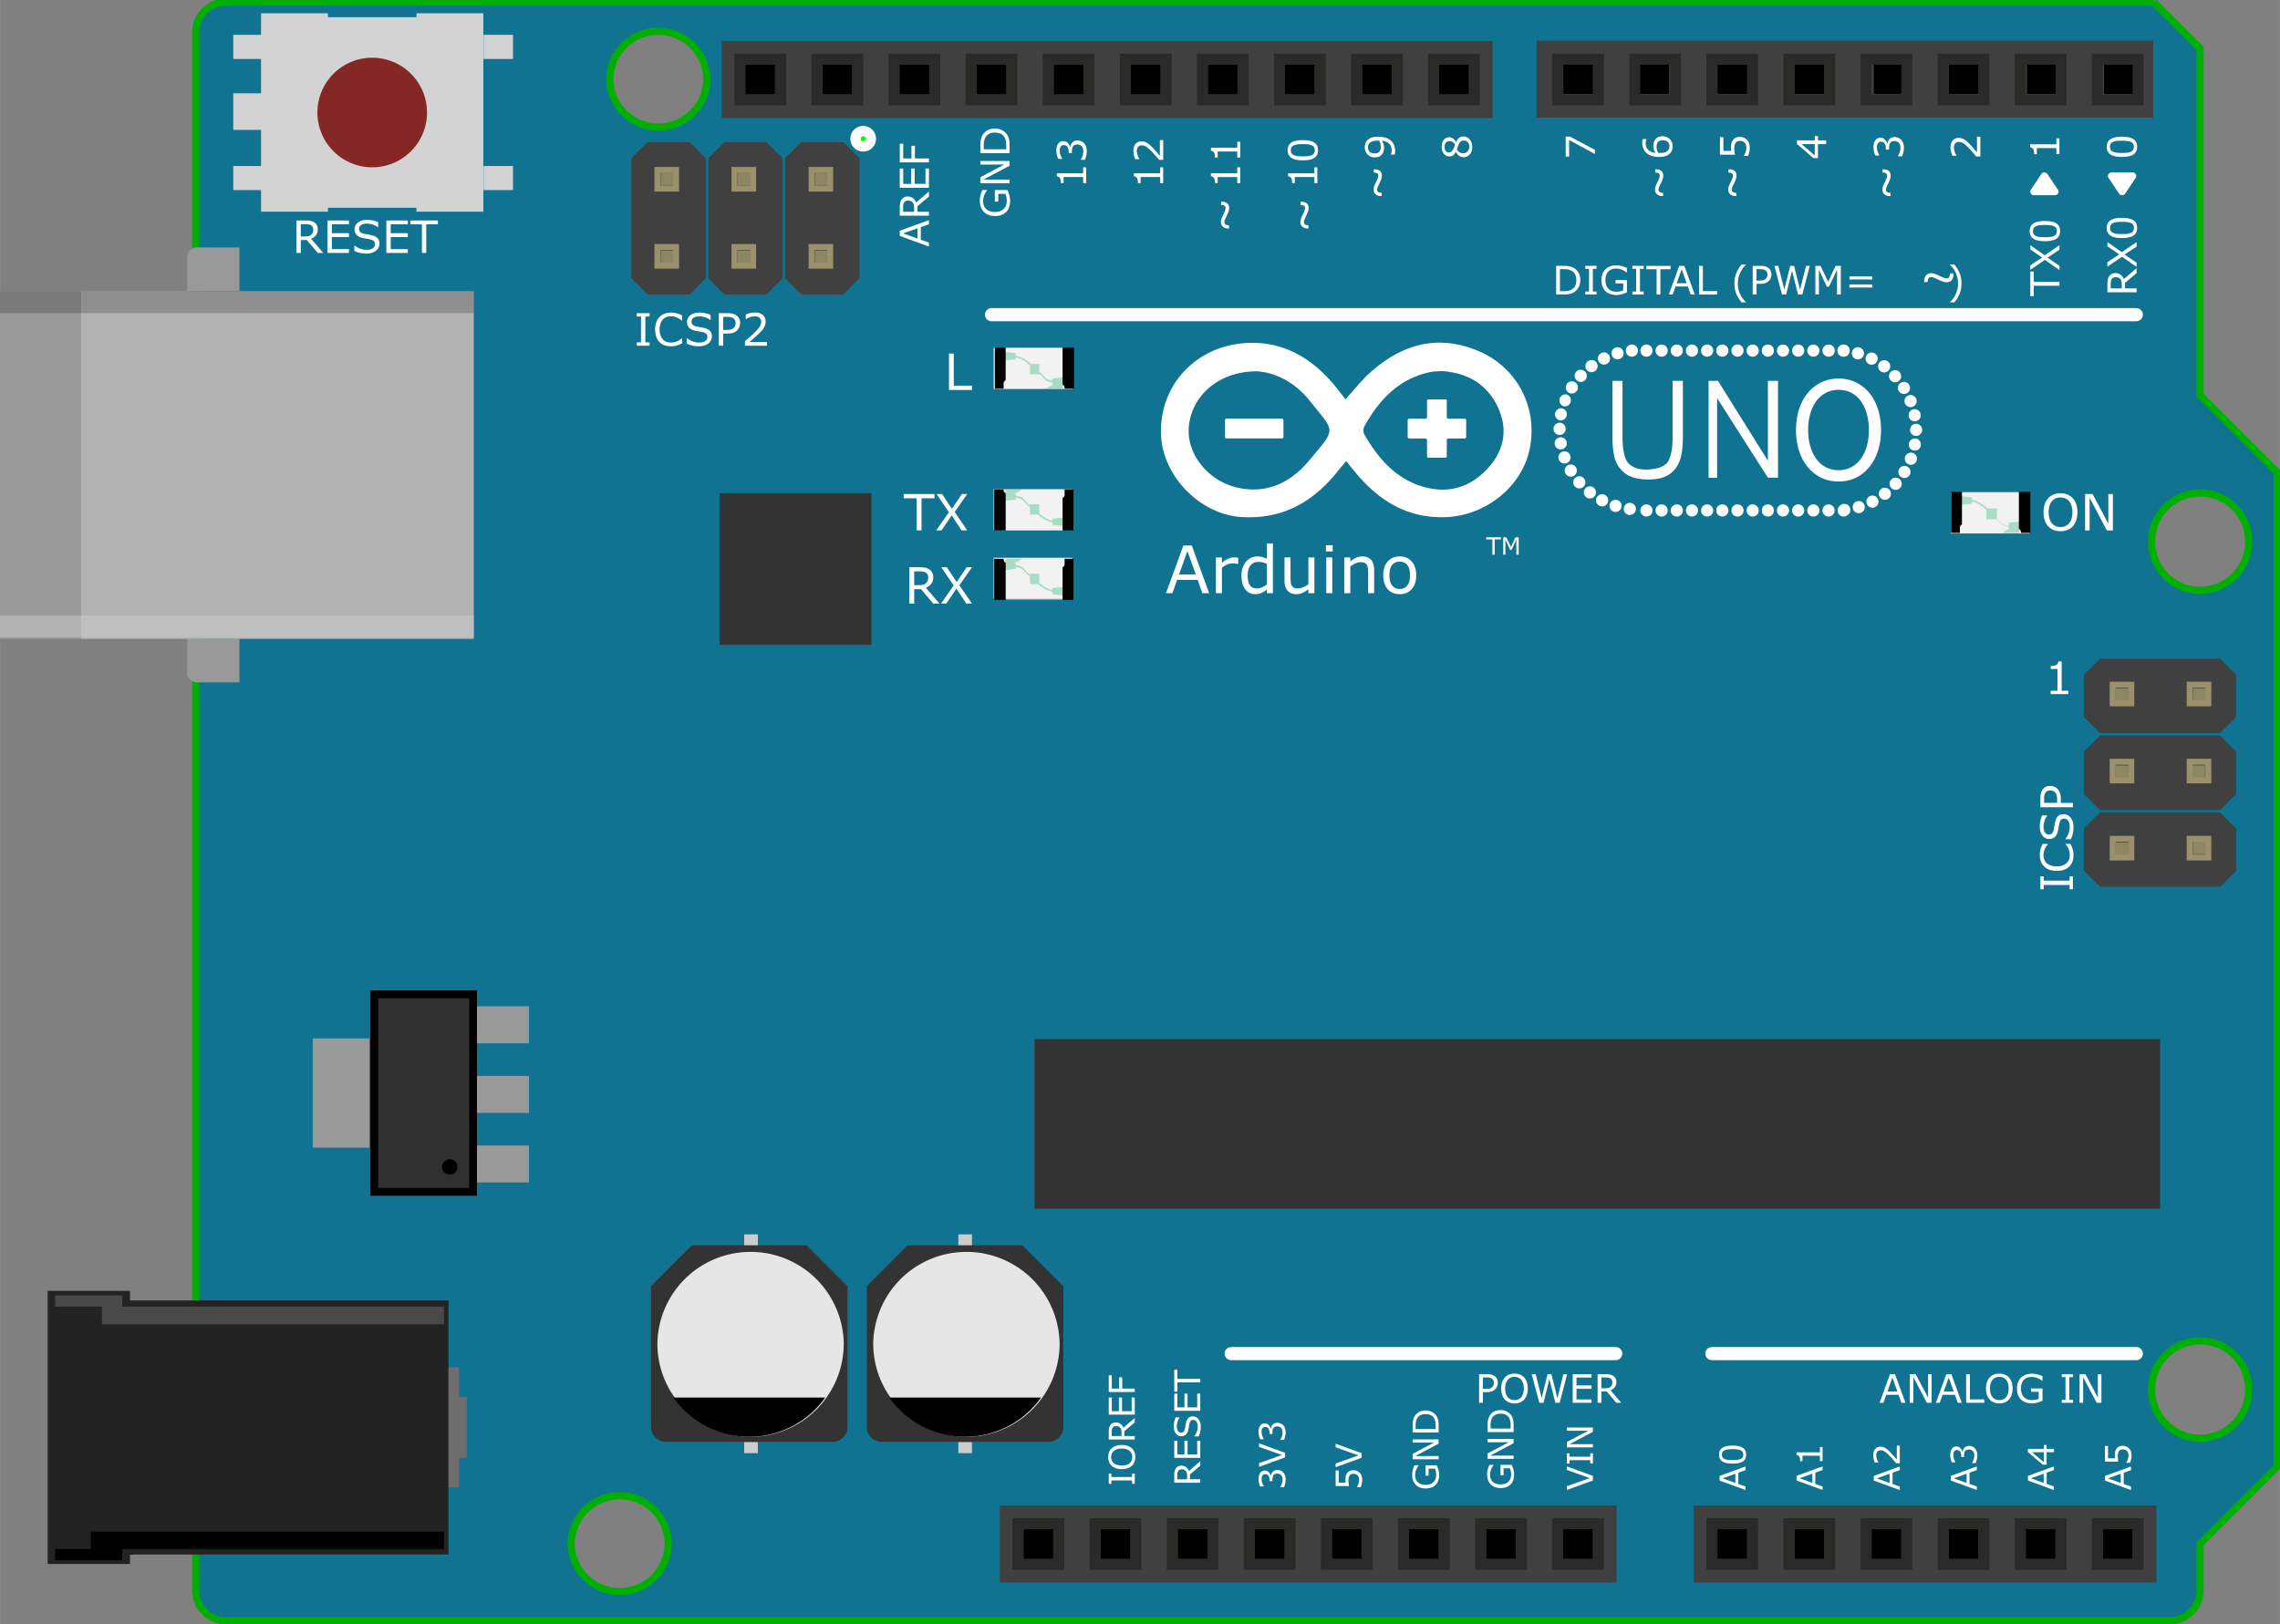 <?xml version="1.0" encoding="UTF-8"?>
<svg id="svg_arduino" width="283.91" height="202.3" version="1.2" viewBox="0 0 212.93 151.73" xmlns="http://www.w3.org/2000/svg"><rect x="0" y="0" width="212.93" height="151.73" fill="#808080" stroke="none"/><g id="Arduino_Uno_R3"><path id="placa_ci" d="m201.15 0.195 4.32 4.32v32.4l7.199 7.2v92.879l-7.199 7.2v4.36a2.838 2.838 0 0 1-2.834 2.838h-181.53a2.836 2.836 0 0 1-2.834-2.834v-145.53a2.834 2.834 0 0 1 2.834-2.834h180.05m-0.217 50.4a4.536 4.536 0 1 0 9.072 0.015v-0.016a4.536 4.536 0 0 0-9.072-0.016v0.017m0 79.2a4.536 4.536 0 0 0 9.072 0.016v-0.016a4.536 4.536 0 0 0-9.072-0.016v0.016m-144-122.4a4.536 4.536 0 0 0 9.071 0.016v-0.016a4.536 4.536 0 0 0-9.071-0.013v0.013m-3.6 136.8a4.536 4.536 0 0 0 9.071 0.013v-0.013a4.536 4.536 0 0 0-9.071-0.018v0.018m107.73 0a1.205 1.205 0 0 0 2.409 4e-3v-4e-3a1.206 1.206 0 1 0-2.409-6e-3v6e-3m7.2 0a1.205 1.205 0 0 0 2.408 4e-3v-4e-3a1.204 1.204 0 1 0-2.408-6e-3v6e-3m7.2 0a1.205 1.205 0 1 0 2.41 4e-3v-4e-3a1.206 1.206 0 1 0-2.41-6e-3v6e-3m7.201 0a1.205 1.205 0 1 0 2.408 4e-3v-4e-3a1.204 1.204 0 1 0-2.408-6e-3v6e-3m7.199 0a1.205 1.205 0 0 0 2.41 4e-3v-4e-3a1.207 1.207 0 0 0-1.203-1.21c-0.665 0-1.205 0.538-1.207 1.204v6e-3m7.2 0a1.205 1.205 0 0 0 2.409 4e-3v-4e-3a1.206 1.206 0 1 0-2.409-6e-3v6e-3m0.219-79.2a1.349 1.349 0 0 0 2.697 5e-3v-4e-3a1.349 1.349 0 0 0-2.697-4e-3v3e-3m7.2 0a1.347 1.347 0 0 0 2.694 5e-3v-4e-3a1.347 1.347 0 0 0-2.694-4e-3v3e-3m-7.2 7.2a1.349 1.349 0 0 0 2.697 4e-3v-4e-3a1.35 1.35 0 0 0-2.697-4e-3v4e-3m7.2 0a1.348 1.348 0 0 0 2.694 4e-3v-4e-3a1.348 1.348 0 0 0-2.694-4e-3v4e-3m-7.2 7.2a1.349 1.349 0 0 0 2.697 4e-3v-4e-3a1.349 1.349 0 0 0-2.697-4e-3v4e-3m7.2 0a1.349 1.349 0 0 0 1.344 1.35 1.35 1.35 0 0 0 1.35-1.346v-4e-3a1.348 1.348 0 0 0-2.694-4e-3v4e-3m-128.52-62.64a1.347 1.347 0 0 0 2.693 4e-3v-4e-3a1.347 1.347 0 1 0-2.693-4e-3v4e-3m0 7.2a1.347 1.347 0 0 0 2.693 4e-3v-4e-3a1.347 1.347 0 0 0-2.693-5e-3v5e-3m-7.201-7.2a1.347 1.347 0 0 0 2.693 4e-3v-4e-3a1.347 1.347 0 1 0-2.693-4e-3v4e-3m0 7.2a1.347 1.347 0 0 0 2.693 4e-3v-4e-3a1.347 1.347 0 0 0-2.693-5e-3v5e-3m-7.2-7.2a1.346 1.346 0 1 0 2.692 0 1.346 1.346 0 0 0-2.692 0m0 7.2a1.347 1.347 0 1 0 2.693-2e-3 1.347 1.347 0 0 0-2.693 2e-3m73.582-16.56a1.204 1.204 0 1 0 2.409 5e-3v-5e-3a1.205 1.205 0 0 0-2.409-6e-3v6e-3m-7.2 0a1.205 1.205 0 1 0 2.41 5e-3v-5e-3a1.205 1.205 0 0 0-2.41-8e-3v8e-3m-7.199 0a1.204 1.204 0 0 0 2.408 7e-3v-8e-3a1.204 1.204 0 1 0-2.408-8e-3v9e-3m-7.201 0a1.205 1.205 0 1 0 2.41 7e-3v-8e-3a1.205 1.205 0 1 0-2.41-8e-3v9e-3m-7.2 0a1.206 1.206 0 1 0 2.411 7e-3v-8e-3a1.206 1.206 0 0 0-2.409-8e-3c-2e-3 4e-3 -2e-3 6e-3 -2e-3 9e-3m-7.2 0a1.204 1.204 0 1 0 2.409 7e-3v-8e-3a1.204 1.204 0 1 0-2.409-8e-3v9e-3m-7.201 0a1.205 1.205 0 1 0 2.41 7e-3v-8e-3a1.205 1.205 0 0 0-2.41-8e-3v9e-3m-7.199 0a1.204 1.204 0 1 0 2.409 7e-3v-8e-3a1.204 1.204 0 1 0-2.409-8e-3v9e-3m-7.2 0a1.205 1.205 0 1 0 2.41 7e-3v-8e-3a1.205 1.205 0 0 0-2.409-8e-3l-1e-3 9e-3m-7.2 0a1.205 1.205 0 1 0 2.41 7e-3v-8e-3a1.205 1.205 0 0 0-2.41-8e-3v9e-3m126.72 0a1.204 1.204 0 1 0 2.409 5e-3v-5e-3a1.205 1.205 0 1 0-2.409-6e-3v6e-3m-7.2 0a1.205 1.205 0 1 0 2.41 5e-3v-5e-3a1.206 1.206 0 0 0-2.41-6e-3v6e-3m-7.199 0a1.204 1.204 0 1 0 2.408 5e-3v-5e-3a1.204 1.204 0 1 0-2.408-6e-3v6e-3m-7.201 0a1.206 1.206 0 0 0 2.41 5e-3v-5e-3a1.205 1.205 0 1 0-2.41-6e-3v6e-3m-7.2 0a1.204 1.204 0 1 0 2.408 5e-3v-5e-3a1.204 1.204 0 1 0-2.408-6e-3v6e-3m-7.2 0a1.204 1.204 0 1 0 2.409 5e-3v-5e-3a1.205 1.205 0 1 0-2.409-6e-3v6e-3m-7.2 0a1.205 1.205 0 1 0 2.41 5e-3v-5e-3a1.206 1.206 0 0 0-2.41-6e-3v6e-3m-7.199 0a1.204 1.204 0 1 0 2.408 5e-3v-5e-3a1.204 1.204 0 1 0-2.408-6e-3v6e-3m-43.201 136.8a1.204 1.204 0 0 0 2.409 8e-3v-8e-3a1.204 1.204 0 1 0-2.409-8e-3v8e-3m-7.199 0a1.204 1.204 0 0 0 2.409 8e-3v-8e-3a1.204 1.204 0 1 0-2.409-8e-3v8e-3m14.4 0a1.204 1.204 0 0 0 2.408 8e-3v-8e-3a1.204 1.204 0 1 0-2.408-8e-3v8e-3m7.199 0a1.205 1.205 0 0 0 2.41 8e-3v-8e-3a1.205 1.205 0 0 0-2.41-8e-3v8e-3m7.2 0a1.202 1.202 0 0 0 1.2 1.207 1.203 1.203 0 0 0 1.209-1.2v-7e-3a1.204 1.204 0 1 0-2.409-8e-3v8e-3m7.2 0a1.205 1.205 0 0 0 2.408 4e-3v-4e-3a1.204 1.204 0 1 0-2.408-6e-3v6e-3m7.2 0a1.205 1.205 0 1 0 2.41 4e-3v-4e-3a1.206 1.206 0 1 0-2.41-6e-3v6e-3m7.201 0a1.205 1.205 0 1 0 2.408 4e-3v-4e-3a1.204 1.204 0 1 0-2.408-6e-3v6e-3" fill="#0f7391" stroke="#00af00" stroke-width=".671"/><g id="breadboard"><g id="icon"><path id="lines" d="m114.98 126.44h35.913m8.983 0h39.636m-106.91-97.046h106.91" fill="#0f0" stroke="#fff" stroke-linecap="round" stroke-width="1.23"/><path id="symbols" d="m179.7 26.35c-0.021-0.549 0.273-0.829 0.653-0.829 0.229 0 0.405 0.071 0.774 0.247 0.276 0.132 0.479 0.23 0.687 0.23 0.198 0 0.291-0.159 0.297-0.461h0.329c0.027 0.615-0.291 0.829-0.631 0.829-0.221 0-0.418-0.066-0.797-0.242-0.258-0.126-0.461-0.242-0.659-0.242s-0.318 0.138-0.329 0.467l-0.324 1e-3m-50.66-8.035c-0.5 0.02-0.756-0.25-0.756-0.596 0-0.21 0.064-0.37 0.225-0.706 0.121-0.254 0.21-0.439 0.21-0.624 0-0.181-0.146-0.266-0.42-0.271v-0.3c0.561-0.025 0.756 0.265 0.756 0.576 0 0.2-0.063 0.38-0.221 0.726-0.115 0.235-0.223 0.42-0.223 0.601s0.125 0.29 0.429 0.3v0.294m26.281 0c-0.502 0.02-0.756-0.25-0.756-0.596 0-0.21 0.064-0.37 0.225-0.706 0.121-0.254 0.211-0.439 0.211-0.624 0-0.181-0.146-0.266-0.422-0.271v-0.3c0.561-0.025 0.756 0.265 0.756 0.576 0 0.2-0.059 0.38-0.219 0.726-0.115 0.234-0.221 0.42-0.221 0.6s0.125 0.29 0.426 0.3v0.295m21.239 0c-0.501 0.02-0.757-0.25-0.757-0.596 0-0.21 0.063-0.37 0.226-0.706 0.121-0.254 0.211-0.439 0.211-0.624 0-0.181-0.146-0.266-0.421-0.271v-0.3c0.561-0.025 0.756 0.265 0.756 0.576 0 0.2-0.061 0.38-0.22 0.726-0.115 0.235-0.222 0.42-0.222 0.601s0.125 0.29 0.427 0.3v0.294m-14.399 0c-0.502 0.02-0.756-0.25-0.756-0.596 0-0.21 0.064-0.37 0.225-0.706 0.121-0.254 0.211-0.439 0.211-0.624 0-0.181-0.146-0.266-0.422-0.271v-0.3c0.562-0.025 0.756 0.265 0.756 0.576 0 0.2-0.059 0.38-0.219 0.726-0.115 0.234-0.221 0.42-0.221 0.6s0.125 0.29 0.426 0.3v0.295m-47.383 3.029c-0.5 0.021-0.756-0.25-0.756-0.596 0-0.21 0.064-0.37 0.225-0.706 0.121-0.255 0.211-0.44 0.211-0.625 0-0.181-0.145-0.266-0.42-0.271v-0.3c0.561-0.025 0.756 0.265 0.756 0.576 0 0.2-0.061 0.38-0.221 0.726-0.115 0.235-0.221 0.42-0.221 0.601s0.125 0.29 0.426 0.3v0.295m7.422 0c-0.5 0.021-0.756-0.25-0.756-0.596 0-0.21 0.064-0.37 0.225-0.706 0.121-0.255 0.211-0.44 0.211-0.625 0-0.181-0.145-0.266-0.42-0.271v-0.3c0.561-0.025 0.756 0.265 0.756 0.576 0 0.2-0.061 0.38-0.221 0.726-0.115 0.235-0.221 0.42-0.221 0.601s0.125 0.29 0.426 0.3v0.295m69.709-3.108h-1.959a0.337 0.337 0 0 1-0.279-0.526l0.978-1.459c0.125-0.188 0.438-0.188 0.563 0l0.93 1.394a0.35 0.35 0 0 1 0.113 0.253 0.35 0.35 0 0 1-0.346 0.338m5.299-2.127h1.955c0.125 0 0.238 0.068 0.301 0.178a0.323 0.323 0 0 1-0.02 0.348l-0.973 1.459c-0.125 0.188-0.438 0.188-0.563 0l-0.93-1.396a0.335 0.335 0 0 1-0.113-0.252 0.345 0.345 0 0 1 0.343-0.337" fill="#fff"/><path id="txt_logo" d="m171.71 35.36a3.67 3.67 0 0 1 1.594 0.346c0.488 0.231 0.906 0.555 1.256 0.975 0.354 0.42 0.623 0.926 0.818 1.517 0.196 0.59 0.295 1.247 0.295 1.968 0 0.72-0.099 1.376-0.295 1.966-0.195 0.592-0.468 1.099-0.818 1.521s-0.77 0.749-1.256 0.979a3.671 3.671 0 0 1-1.594 0.345c-0.58 0-1.113-0.115-1.602-0.345-0.484-0.231-0.904-0.557-1.258-0.979s-0.629-0.93-0.823-1.521a6.266 6.266 0 0 1-0.294-1.966c0-0.721 0.1-1.377 0.294-1.968s0.47-1.097 0.823-1.517 0.773-0.745 1.258-0.975a3.704 3.704 0 0 1 1.602-0.346m-6e-3 8.561c0.41 0 0.789-0.085 1.135-0.256s0.646-0.418 0.896-0.74a3.62 3.62 0 0 0 0.588-1.179c0.141-0.464 0.211-0.991 0.211-1.581a5.44 5.44 0 0 0-0.211-1.582 3.635 3.635 0 0 0-0.585-1.179 2.507 2.507 0 0 0-0.888-0.736 2.549 2.549 0 0 0-1.125-0.252 2.542 2.542 0 0 0-2.045 0.984c-0.254 0.32-0.451 0.713-0.596 1.178a5.375 5.375 0 0 0-0.216 1.586c0 0.59 0.07 1.117 0.214 1.581a3.6 3.6 0 0 0 0.588 1.179c0.25 0.322 0.551 0.569 0.896 0.74 0.346 0.171 0.726 0.257 1.138 0.257m-5.654 0.698h-0.944l-4.742-7.433v7.446h-0.797v-9.054h0.88l4.659 7.455v-7.455h0.944v9.041m-12.086 0.171c-0.994 0-1.742-0.206-2.244-0.618-0.485-0.401-0.799-0.879-0.936-1.434-0.07-0.28-0.119-0.58-0.15-0.899a12.114 12.114 0 0 1-0.045-1.025v-5.236h0.939v5.22c0 1.183 0.189 2.117 0.572 2.498 0.377 0.375 0.932 0.563 1.664 0.563 0.738 0 1.494-0.188 1.871-0.563 0.381-0.38 0.572-1.314 0.572-2.498v-5.22h0.959v5.236c0 1.088-0.125 1.896-0.377 2.424-0.499 1.035-1.32 1.552-2.825 1.552m0.37 2.893a0.568 0.568 0 1 1-1.136 0 0.568 0.568 0 0 1 1.136 0m1.416 0a0.568 0.568 0 1 1-1.136 0 0.568 0.568 0 0 1 1.136 0m1.418 0a0.568 0.568 0 1 1-1.136 0 0.568 0.568 0 0 1 1.136 0m1.416 0a0.568 0.568 0 1 1-1.136 0 0.568 0.568 0 0 1 1.136 0m1.418 0a0.568 0.568 0 1 1-1.136 0 0.568 0.568 0 0 1 1.136 0m1.416 0a0.568 0.568 0 1 1-1.136 0 0.568 0.568 0 0 1 1.136 0m1.418 0a0.568 0.568 0 1 1-1.136 0 0.568 0.568 0 0 1 1.136 0m1.417 0a0.568 0.568 0 1 1-1.136 0 0.568 0.568 0 0 1 1.136 0m1.417 0a0.568 0.568 0 1 1-1.136 0 0.568 0.568 0 0 1 1.136 0m1.417 0a0.568 0.568 0 1 1-1.136 0 0.568 0.568 0 0 1 1.136 0m1.417 0a0.568 0.568 0 1 1-1.136 0 0.568 0.568 0 0 1 1.136 0m1.417 0a0.568 0.568 0 1 1-1.136 0 0.568 0.568 0 0 1 1.136 0m1.417 0a0.568 0.568 0 1 1-1.136 0 0.568 0.568 0 0 1 1.136 0m1.417 0a0.568 0.568 0 1 1-1.136 0 0.568 0.568 0 0 1 1.136 0m-18.421-14.932a0.568 0.568 0 1 1-1.136 0 0.568 0.568 0 0 1 1.136 0m-1.361 0a0.568 0.568 0 1 1-1.136 0 0.568 0.568 0 0 1 1.136 0m-1.338 0.248a0.568 0.568 0 1 1-1.136 0 0.568 0.568 0 0 1 1.136 0m-1.269 0.488a0.568 0.568 0 1 1-1.136 0 0.568 0.568 0 0 1 1.136 0m-1.163 0.711a0.568 0.568 0 1 1-1.136 0 0.568 0.568 0 0 1 1.136 0m-1.009 0.91a0.568 0.568 0 1 1-1.136 0 0.568 0.568 0 0 1 1.136 0m-0.828 1.08a0.568 0.568 0 1 1-1.136 0 0.568 0.568 0 0 1 1.136 0m-1.024 0.667a0.57 0.57 0 0 1-0.323 1.09 0.569 0.569 0 0 1 0.323-1.09m-0.489 1.285a0.569 0.569 0 0 1-0.119 1.13 0.568 0.568 0 1 1 0.119-1.13m0.367 1.918a0.568 0.568 0 1 1-1.136 0 0.568 0.568 0 0 1 1.136 0m0.107 1.356a0.568 0.568 0 1 1-1.136 0 0.568 0.568 0 0 1 1.136 0m0.352 1.314a0.568 0.568 0 1 1-1.136 0 0.568 0.568 0 0 1 1.136 0m0.585 1.228a0.568 0.568 0 1 1-1.136 0 0.568 0.568 0 0 1 1.136 0m0.8 1.101a0.568 0.568 0 1 1-1.136 0 0.568 0.568 0 0 1 1.136 0m0.987 0.937a0.568 0.568 0 1 1-1.136 0 0.568 0.568 0 0 1 1.136 0m1.141 0.741a0.568 0.568 0 1 1-1.136 0 0.568 0.568 0 0 1 1.136 0m1.258 0.52a0.568 0.568 0 1 1-1.136 0 0.568 0.568 0 0 1 1.136 0m1.33 0.283a0.568 0.568 0 1 1-1.136 0 0.568 0.568 0 0 1 1.136 0m18.573-14.787a0.568 0.568 0 1 1-1.136 0 0.568 0.568 0 0 1 1.136 0m1.375 0a0.568 0.568 0 1 1-1.136 0 0.568 0.568 0 0 1 1.136 0m1.352 0.252a0.568 0.568 0 1 1-1.136 0 0.568 0.568 0 0 1 1.136 0m1.284 0.495a0.568 0.568 0 1 1-1.136 0 0.568 0.568 0 0 1 1.136 0m1.17 0.721a0.568 0.568 0 1 1-1.136 0 0.568 0.568 0 0 1 1.136 0m1.017 0.924a0.567 0.567 0 1 1-1.134 0 0.567 0.567 0 0 1 1.134 0m0.832 1.094a0.567 0.567 0 1 1-1.134 0 0.567 0.567 0 0 1 1.134 0m0.616 1.228a0.567 0.567 0 1 1-1.134 0 0.567 0.567 0 0 1 1.134 0m0.384 1.321a0.567 0.567 0 1 1-1.134 0 0.567 0.567 0 0 1 1.134 0m0.134 1.368a0.567 0.567 0 1 1-1.134 0 0.567 0.567 0 0 1 1.134 0m-0.119 1.37a0.567 0.567 0 1 1-1.134 0 0.567 0.567 0 0 1 1.134 0m-0.367 1.325a0.567 0.567 0 1 1-1.134 0 0.567 0.567 0 0 1 1.134 0m-0.604 1.235a0.567 0.567 0 1 1-1.134 0 0.567 0.567 0 0 1 1.134 0m-0.819 1.104a0.568 0.568 0 1 1-1.136 0 0.568 0.568 0 0 1 1.136 0m-1.009 0.935a0.567 0.567 0 1 1-1.134 0 0.567 0.567 0 0 1 1.134 0m-1.161 0.734a0.568 0.568 0 1 1-1.136 0 0.568 0.568 0 0 1 1.136 0m-1.279 0.509a0.567 0.567 0 1 1-1.134 0 0.567 0.567 0 0 1 1.134 0m-1.348 0.267a0.567 0.567 0 1 1-1.134 0 0.567 0.567 0 0 1 1.134 0m-18.477-14.882a0.568 0.568 0 1 1-1.136 0 0.568 0.568 0 0 1 1.136 0m1.416 0a0.568 0.568 0 1 1-1.136 0 0.568 0.568 0 0 1 1.136 0m1.418 0a0.568 0.568 0 1 1-1.136 0 0.568 0.568 0 0 1 1.136 0m1.416 0a0.568 0.568 0 1 1-1.136 0 0.568 0.568 0 0 1 1.136 0m1.418 0a0.568 0.568 0 1 1-1.136 0 0.568 0.568 0 0 1 1.136 0m1.416 0a0.568 0.568 0 1 1-1.136 0 0.568 0.568 0 0 1 1.136 0m1.418 0a0.568 0.568 0 1 1-1.136 0 0.568 0.568 0 0 1 1.136 0m1.417 0a0.568 0.568 0 1 1-1.136 0 0.568 0.568 0 0 1 1.136 0m1.417 0a0.568 0.568 0 1 1-1.136 0 0.568 0.568 0 0 1 1.136 0m1.417 0a0.568 0.568 0 1 1-1.136 0 0.568 0.568 0 0 1 1.136 0m1.417 0a0.568 0.568 0 1 1-1.136 0 0.568 0.568 0 0 1 1.136 0m1.417 0a0.568 0.568 0 1 1-1.136 0 0.568 0.568 0 0 1 1.136 0m1.417 0a0.568 0.568 0 1 1-1.136 0 0.568 0.568 0 0 1 1.136 0m1.417 0a0.568 0.568 0 1 1-1.136 0 0.568 0.568 0 0 1 1.136 0m-52.895 8.061a0.142 0.142 0 0 1-0.143 0.142h-5.168a0.145 0.145 0 0 1-0.145-0.142v-1.561c0-0.078 0.063-0.142 0.145-0.142h5.168c0.078 0 0.143 0.064 0.143 0.142v1.561m17.068-1.559a0.142 0.142 0 0 0-0.144-0.142h-1.521a0.145 0.145 0 0 1-0.144-0.142v-1.521a0.142 0.142 0 0 0-0.142-0.142h-1.563a0.143 0.143 0 0 0-0.143 0.142v1.521a0.142 0.142 0 0 1-0.143 0.142h-1.521a0.145 0.145 0 0 0-0.145 0.142v1.561c0 0.078 0.063 0.142 0.145 0.142h1.521c0.078 0 0.143 0.064 0.143 0.142v1.52c0 0.078 0.063 0.142 0.143 0.142h1.563a0.144 0.144 0 0 0 0.142-0.142v-1.52c0-0.078 0.063-0.142 0.144-0.142h1.521a0.144 0.144 0 0 0 0.144-0.142v-1.561m-2.246-4.59c-0.428 0.03-0.74 0.019-1.041 0.079-2.965 0.599-4.824 2.568-6.221 5.082-0.109 0.198-0.113 0.564-4e-3 0.757 1.262 2.183 2.838 4.053 5.348 4.841 2.433 0.763 4.563 0.132 6.24-1.735 1.504-1.675 1.846-3.656 0.852-5.72-1.055-2.183-2.933-3.146-5.174-3.304m-17.323 0.023c-3.496-6e-3 -6.05 2.237-6.332 5.133-0.251 2.569 1.789 5.137 4.597 5.746 2.766 0.6 4.977-0.55 6.643-2.557 2.558-3.073 2.466-2.542 0.031-5.591-1.354-1.696-3.202-2.646-4.939-2.731m8.302 2.611c0.848-0.93 1.498-1.778 2.281-2.478 2.966-2.656 6.307-3.641 10.131-2.03 3.618 1.524 5.575 5.294 4.788 9.14-0.726 3.549-4.138 6.252-7.864 6.379-3.453 0.117-6.047-1.427-8.21-3.934-0.331-0.385-0.646-0.786-1.063-1.297-0.299 0.351-0.533 0.618-0.758 0.899-2.313 2.913-5.187 4.567-9.047 4.32-3.785-0.243-7.248-3.72-7.48-7.501-0.301-4.792 3.354-8.726 8.432-8.769 3.362-0.029 5.991 1.707 8.042 4.321 0.222 0.287 0.449 0.572 0.748 0.95" fill="#fff"/></g><g id="leds"><g id="led_on"><path id="led_on_body_main" d="m182.2 46h7.349v3.833h-7.349z" fill="#f2f2f2"/><path id="led_on_filament" d="m183.21 46.358v0.785l0.968-0.104v-0.18c0.504 0.085 1.02 0.452 1.324 0.762v0.879h1v-0.031c0.201 0.185 0.407 0.521 0.549 0.576 0.134 0.055 0.309 0.114 0.546 0.15v0.154l0.185 0.02c-0.267 0.053-0.765 0.405-0.765 0.405l1.522-3e-3 0.016-0.318h6e-3v-0.73l-0.964 0.103v0.31a2.614 2.614 0 0 1-0.546-0.15c-0.141-0.054-0.349-0.388-0.55-0.573v-0.912h-0.89c-0.334-0.348-0.918-0.704-1.433-0.81v-0.23l-0.968-0.103" fill="#22b573" fill-opacity=".7" stroke-width="1.061"/><path id="led_on_mask" d="m183.23 45.941v3.831h5.316l4e-3 -3.831h-5.32" fill="#f2f2f2" opacity=".5"/><path id="led_on_border" d="m182.22 45.937v3.835l0.051 2e-3h0.77v-0.522c0-0.125 0.082-0.213 0.19-0.268v-3.047h-1.011m6.33 3e-3v3.464c0.104 0.056 0.19 0.146 0.19 0.271v0.1h0.83l0.05-2e-3v-3.833h-1.07"/></g><g id="led_rx"><path id="led_rx_body_main" d="m92.8 52.1h7.348v3.833h-7.348z" fill="#f2f2f2"/><path id="led_rx_filament" d="m95.452 52.197-1.525 3e-3 -0.013 0.32h-5e-3v0.73l0.964-0.104v-0.19c0.214 0.034 0.374 0.088 0.507 0.142 0.195 0.075 0.508 0.644 0.79 0.702v0.17l0.033-6e-3v0.597h0.737c0.346 0.317 0.882 0.622 1.352 0.72v0.228l0.967 0.102v-0.782l-0.967 0.1v0.181c-0.457-0.077-0.923-0.387-1.235-0.675v-0.835h-0.854v5e-3h-0.032v0.019c-0.257-0.04-0.562-0.625-0.753-0.698a2.339 2.339 0 0 0-0.545-0.15v-0.153l-0.192-0.02c0.268-0.05 0.77-0.406 0.77-0.406h1e-3" fill="#22b573" fill-opacity=".7" stroke-width="1.061"/><path id="led_rx_mask" d="m99.238 56.03v-3.831h-5.317l-4e-3 3.831h5.321" fill="#f2f2f2" opacity=".5"/><path id="led_rx_borders" d="m92.9 52.194-0.05 3e-3v3.832h1.071v-3.463c-0.105-0.056-0.19-0.146-0.19-0.271v-0.101h-0.831m6.526 3e-3v0.52c0 0.125-0.081 0.213-0.19 0.268v3.047h1.012v-3.834l-0.052-1e-3h-0.77"/></g><g id="led_tx"><path id="led_tx_body_main" d="m92.8 45.7h7.348v3.833h-7.348z" fill="#f2f2f2"/><path id="led_tx_filament" d="m95.452 45.716-1.525 3e-3 -0.013 0.32h-5e-3v0.73l0.964-0.104v-0.19c0.214 0.034 0.374 0.088 0.507 0.142 0.195 0.075 0.508 0.644 0.79 0.702v0.174l0.033-7e-3v0.575h0.715c0.344 0.324 0.894 0.64 1.374 0.738v0.229l0.967 0.103v-0.784l-0.967 0.104v0.18c-0.457-0.078-0.923-0.387-1.235-0.675v-0.856h-0.854v0.027h-0.032v0.016c-0.257-0.04-0.562-0.625-0.753-0.697a2.339 2.339 0 0 0-0.545-0.15v-0.154l-0.19-0.02c0.268-0.05 0.769-0.406 0.769-0.406" fill="#22b573" fill-opacity=".7" stroke-width="1.061"/><path id="led_tx_mask" d="m99.238 49.55v-3.831h-5.317l-4e-3 3.831h5.321" fill="#f2f2f2" opacity=".5"/><path id="led_tx_borders" d="m92.9 45.715-0.05 2e-3v3.833h1.071v-3.464c-0.105-0.056-0.19-0.146-0.19-0.271v-0.1h-0.831m6.526 1e-3v0.522c0 0.125-0.081 0.213-0.19 0.268v3.047h1.012v-3.835l-0.052-2e-3h-0.77"/></g><g id="led_load"><path id="led_load_body_main" d="m92.8 32.5h7.348v3.833h-7.348z" fill="#f2f2f2"/><path id="led_load_filament" d="m93.9 32.888v0.784l0.964-0.103v-0.183c0.51 0.086 1.032 0.458 1.336 0.77v0.806h0.854v-0.047c0.242 0.116 0.511 0.591 0.685 0.658 0.134 0.055 0.31 0.113 0.545 0.15v0.153l0.19 0.02c-0.267 0.05-0.771 0.406-0.771 0.406l1.525-1e-3 0.014-0.32h6e-3v-0.732l-0.964 0.106v0.189a2.23 2.23 0 0 1-0.506-0.142c-0.18-0.07-0.46-0.543-0.724-0.664v-0.737h-0.78c-0.34-0.339-0.909-0.679-1.41-0.782v-0.229l-0.964-0.102" fill="#22b573" fill-opacity=".7" stroke-width="1.061"/><path id="led_load_mask" d="m93.917 32.469v3.831h5.317l4e-3 -3.831h-5.321" fill="#f2f2f2" opacity=".5"/><path id="led_load_borders" d="m92.909 32.466v3.835l0.05 1e-3h0.772v-0.521c0-0.125 0.08-0.213 0.187-0.268v-3.047h-1.008m6.325 3e-3v3.464c0.104 0.056 0.19 0.146 0.19 0.271v0.1h0.83l0.051-2e-3v-3.832h-1.07"/></g></g><g id="components"><g id="capacitors"><g id="c2"><path id="c2_pines" d="m89.498 115.3v1.037h1.272v-1.037h-1.272m0 19.4v1.039h1.272v-1.039h-1.272" fill="#ccc" stroke-width="1.061"/><path id="c2_base" d="m80.957 120.14v13.157c0 0.76 0.623 1.385 1.383 1.385h15.58a1.39 1.39 0 0 0 1.387-1.385v-13.157l-3.811-3.81h-10.731l-3.808 3.81" fill="#333"/><path id="c2_white_circle" d="m98.956 125.51a8.678 8.678 0 0 1-1.614 5.039 8.69 8.69 0 0 1-7.088 3.664 8.684 8.684 0 0 1-7.087-3.664 8.657 8.657 0 0 1-1.615-5.039 8.703 8.703 0 0 1 17.404 0" fill="#e6e6e6"/><path id="c2_black_circle" d="m90.132 134.21a8.689 8.689 0 0 0 7.088-3.664h-14.175a8.685 8.685 0 0 0 7.087 3.664"/></g><g id="c1"><path id="c1_pines" d="m69.5 115.3v1.037h1.273v-1.037h-1.273m0 19.4v1.039h1.273v-1.039h-1.273" fill="#ccc" stroke-width="1.061"/><path id="c1_base" d="m60.797 120.14v13.157c0 0.76 0.623 1.385 1.383 1.385h15.58a1.39 1.39 0 0 0 1.387-1.385v-13.157l-3.811-3.81h-10.731l-3.808 3.81" fill="#333"/><path id="c1_white_circle" d="m78.796 125.51a8.678 8.678 0 0 1-1.614 5.039 8.69 8.69 0 0 1-7.088 3.664 8.684 8.684 0 0 1-7.087-3.664 8.657 8.657 0 0 1-1.615-5.039 8.703 8.703 0 0 1 17.404 0" fill="#e6e6e6"/><path id="c1_black_circle" d="m69.972 134.21a8.689 8.689 0 0 0 7.088-3.664h-14.175a8.68 8.68 0 0 0 7.087 3.664"/></g></g><path id="ic_3_ATMega" d="m96.615 97.069h105.12v15.84h-105.12z" fill="#333"/><path id="ic_2" d="m67.208 46.062h14.173v14.173h-14.173z" fill="#333"/><g id="ic_1"><path id="ic_1_pin_1" d="m44.5 93.998v3.454h4.896v-3.454h-4.896m-15.3 3v10.207h5.285v-10.207h-5.285m15.3 3.5v3.458h4.896v-3.458h-4.896m0 6.499v3.459h4.896v-3.459h-4.896" fill="#999" stroke-width="1.061"/><path id="ic_1_body" d="m44.539 111.68h-9.943v-19.16h9.943v19.16" fill="#303030"/><path id="ic_1_border" d="m34.597 92.528v19.162h9.944v-19.162h-9.944m0.72 0.72h8.5v17.72h-8.5v-17.72m6.683 15.035a0.72 0.72 0 1 0-1e-3 1.44 0.72 0.72 0 0 0 1e-3 -1.44" stroke-width="1.061"/></g></g><g id="conectors"><g id="DC-12"><path id="body_front_sup" d="m4.445 120.58v25.513h7.69v-0.866h0.276v-0.022h29.474v-23.732h-29.75v-0.893h-7.69" fill="#232323" stroke-width="1.424"/><path id="brillo_superior" d="m11.407 122.05h-6.266v-1.051h6.266v1.051m30.048 1.647h-31.937v-1.646h31.937v1.646" fill="#494949"/><path id="sombra_inferior" d="m11.407 145.74h-6.267v-1.051h6.267v1.051m30.048-1.045h-32.973v-1.619h32.973v1.619"/><path id="reborde_trasero" d="m41.884 127.72v11.227h0.976v-2.755h0.728v-5.713h-0.728v-2.759h-0.976" fill="#6d6d6d" stroke-width="1.424"/></g><g id="usb"><path id="usb_body_left" d="m18.384 23.112c-0.035 0-0.065 0.017-0.1 0.02v-0.017a0.617 0.617 0 0 0-0.238 0.066c-0.053 0.021-0.094 0.058-0.141 0.088-0.046 0.029-0.089 0.053-0.132 0.09-0.024 0.022-0.044 0.046-0.066 0.07-0.127 0.129-0.23 0.279-0.23 0.443v3.318h1.928l2.956-1e-3v-4.074h-2.956c0-2e-3 -1.021-3e-3 -1.021-3e-3m-18.384 4.088v32.48h7.564v-32.48h-7.564m17.474 32.464v3.32c0 0.166 0.105 0.317 0.234 0.445 0.02 0.023 0.038 0.047 0.06 0.067 0.049 0.041 0.098 0.07 0.15 0.102 0.042 0.025 0.077 0.057 0.123 0.076a0.618 0.618 0 0 0 0.24 0.067v-0.02c0.034 3e-3 0.064 0.02 0.1 0.02h3.977v-4.077h-4.884" fill="#999" stroke-width="1.061"/><path id="usb_body_main" d="m7.56 27.2h36.682v32.479h-36.682z" fill="#b3b3b3"/><path id="usb_mask_bottom" d="m0 57.5h44.247v2.046h-44.247z" fill="#ccc" opacity=".5"/><path id="usb_mask_top" d="m0 27.2h44.247v2.047h-44.247z" opacity=".2"/></g></g><g id="buttons"><g id="btnReset"><path id="btnReset_body_main" d="m24.378 1.236v2.02h-2.596v2.252h2.596v3.208h-2.596v3.416h2.596v3.375h-2.596v2.251h2.596v2.017h6.248v-0.367h8.263v0.367h6.246v-18.539h-6.245v0.37h-8.263v-0.37h-6.248m20.78 2.02v2.252h2.75v-2.252h-2.75m0 12.25v2.252h2.75v-2.252h-2.75" fill="#d3d3d3" stroke-width="1.061"/><path id="btnReset_body_button" d="m34.758 5.695a4.929 4.929 0 1 1 0 9.858 4.929 4.929 0 0 1 0-9.858m0-0.303a5.117 5.117 0 1 1 0 10.235 5.117 5.117 0 0 1 0-10.235" fill="#852725"/></g></g><g id="txts" fill="#fff"><path id="txt_pines" d="m92.925 12.006v2e-3a1.43 1.43 0 0 0-0.687 0.155 1.212 1.212 0 0 0-0.463 0.432c-0.067 0.109-0.12 0.242-0.158 0.4-0.04 0.156-0.059 0.367-0.059 0.633v0.68h2.728v-0.688c0-0.25-0.017-0.45-0.051-0.603a1.343 1.343 0 0 0-0.167-0.418 1.204 1.204 0 0 0-0.47-0.43 1.396 1.396 0 0 0-0.673-0.163zm-6e-3 0.38c0.212 0 0.39 0.034 0.532 0.102a0.81 0.81 0 0 1 0.341 0.303c0.07 0.109 0.118 0.228 0.144 0.36 0.025 0.128 0.038 0.28 0.038 0.455v0.341h-2.104v-0.341c0-0.169 0.012-0.313 0.037-0.434 0.023-0.12 0.065-0.235 0.126-0.343a0.814 0.814 0 0 1 0.345-0.33c0.147-0.075 0.327-0.112 0.541-0.112zm76.568 0.32v0.406h-1.667v0.337l1.538 1.32h0.422v-1.305h0.766v-0.352h-0.766v-0.406zm-14.218 0.022a0.94 0.94 0 0 0-0.413 0.084 0.709 0.709 0 0 0-0.283 0.241 0.793 0.793 0 0 0-0.127 0.273c-0.022 0.088-0.034 0.19-0.034 0.306 0 0.13 0.017 0.246 0.05 0.346 0.032 0.099 0.078 0.199 0.14 0.302-0.28-0.026-0.5-0.117-0.663-0.273-0.165-0.156-0.248-0.366-0.248-0.628 0-0.072 8e-3 -0.143 0.025-0.211a0.645 0.645 0 0 1 0.051-0.156v-0.017h-0.348a0.812 0.812 0 0 0-0.034 0.148c-6e-3 0.049-9e-3 0.11-9e-3 0.181 0 0.226 0.04 0.424 0.117 0.594s0.185 0.307 0.323 0.414c0.145 0.114 0.31 0.197 0.498 0.25 0.186 0.05 0.401 0.077 0.643 0.077 0.235 0 0.436-0.029 0.603-0.085a0.998 0.998 0 0 0 0.403-0.243 0.84 0.84 0 0 0 0.185-0.292 1.03 1.03 0 0 0 0.063-0.366 0.93 0.93 0 0 0-0.262-0.67 0.901 0.901 0 0 0-0.68-0.275zm-18.6 0.02a0.616 0.616 0 0 0-0.41 0.137c-0.108 0.09-0.198 0.22-0.271 0.391h-0.01a0.765 0.765 0 0 0-0.279-0.338 0.669 0.669 0 0 0-0.365-0.116 0.612 0.612 0 0 0-0.498 0.243c-0.13 0.162-0.196 0.38-0.196 0.652 0 0.26 0.068 0.475 0.205 0.643a0.634 0.634 0 0 0 0.513 0.252c0.139 0 0.256-0.034 0.349-0.104a0.982 0.982 0 0 0 0.256-0.325h0.01c0.072 0.16 0.17 0.283 0.293 0.37a0.685 0.685 0 0 0 0.41 0.132 0.742 0.742 0 0 0 0.586-0.26c0.153-0.176 0.229-0.413 0.229-0.708 0-0.278-0.078-0.508-0.235-0.691a0.738 0.738 0 0 0-0.587-0.277zm9.553 0.012v1.867h0.319v-1.553l2.407 1.312v-0.39l-2.32-1.236zm38.415 0.01v1.466l-0.334-0.39a9.086 9.086 0 0 0-0.374-0.406 3.977 3.977 0 0 0-0.243-0.231 1.736 1.736 0 0 0-0.224-0.169 0.968 0.968 0 0 0-0.545-0.156c-0.23 0-0.414 0.08-0.548 0.238-0.136 0.159-0.204 0.379-0.204 0.658 0 0.136 0.02 0.275 0.055 0.42s0.074 0.26 0.117 0.346h0.384v-0.017c-0.081-0.124-0.14-0.25-0.18-0.38a1.25 1.25 0 0 1-0.058-0.36c0-0.167 0.04-0.297 0.12-0.39a0.41 0.41 0 0 1 0.331-0.142c0.155 0 0.301 0.044 0.435 0.13 0.134 0.087 0.312 0.248 0.54 0.482 0.108 0.111 0.218 0.231 0.328 0.36l0.33 0.386h0.382v-1.846zm-55.928 2e-3c-0.253 0-0.458 0.027-0.617 0.084a0.998 0.998 0 0 0-0.391 0.24 0.81 0.81 0 0 0-0.183 0.294 1.047 1.047 0 0 0-0.063 0.367c0 0.263 0.087 0.487 0.262 0.67a0.897 0.897 0 0 0 0.68 0.274c0.16 0 0.296-0.026 0.411-0.08a0.718 0.718 0 0 0 0.284-0.243 0.819 0.819 0 0 0 0.128-0.273 1.312 1.312 0 0 0-0.01-0.634c-0.03-0.1-0.079-0.207-0.147-0.32 0.284 0.023 0.507 0.113 0.67 0.267 0.16 0.153 0.241 0.363 0.241 0.633a0.94 0.94 0 0 1-0.023 0.217 0.759 0.759 0 0 1-0.053 0.15v0.018h0.349a0.718 0.718 0 0 0 0.032-0.15 1.27 1.27 0 0 0 0.01-0.18c0-0.225-0.037-0.422-0.113-0.59a1.112 1.112 0 0 0-0.322-0.417 1.361 1.361 0 0 0-0.496-0.245 2.384 2.384 0 0 0-0.65-0.082zm69.46 0c-0.474 0-0.829 0.076-1.063 0.227-0.235 0.15-0.354 0.388-0.354 0.715 0 0.324 0.116 0.562 0.348 0.715 0.231 0.153 0.588 0.228 1.073 0.228 0.48 0 0.837-0.075 1.069-0.225 0.232-0.152 0.349-0.39 0.349-0.718 0-0.322-0.115-0.56-0.343-0.712-0.23-0.154-0.589-0.23-1.078-0.23zm-35.68 0.02a0.884 0.884 0 0 0-0.4 0.08 0.685 0.685 0 0 0-0.259 0.227 0.86 0.86 0 0 0-0.131 0.304c-0.026 0.112-0.039 0.241-0.039 0.389a2.73 2.73 0 0 0 0.015 0.304h-0.725v-1.286h-0.32v1.64h1.404a5.045 5.045 0 0 1-0.044-0.256 2.13 2.13 0 0 1-0.022-0.31c0-0.113 0.01-0.215 0.03-0.305a0.583 0.583 0 0 1 0.096-0.233 0.393 0.393 0 0 1 0.155-0.133 0.523 0.523 0 0 1 0.24-0.05 0.71 0.71 0 0 1 0.254 0.042 0.527 0.527 0 0 1 0.316 0.338c0.025 0.081 0.037 0.166 0.037 0.253 0 0.129-0.022 0.26-0.066 0.395-0.045 0.134-0.099 0.252-0.163 0.352v0.025h0.386c0.044-0.096 0.082-0.213 0.113-0.35 0.031-0.138 0.046-0.28 0.046-0.43 0-0.16-0.022-0.3-0.067-0.422a0.909 0.909 0 0 0-0.198-0.315 0.846 0.846 0 0 0-0.293-0.19 0.973 0.973 0 0 0-0.364-0.069zm14.457 0.015a0.62 0.62 0 0 0-0.505 0.202 0.908 0.908 0 0 0-0.177 0.393h-0.027a0.698 0.698 0 0 0-0.213-0.376 0.56 0.56 0 0 0-0.397-0.162 0.601 0.601 0 0 0-0.291 0.068 0.6 0.6 0 0 0-0.213 0.199 0.869 0.869 0 0 0-0.117 0.275 1.51 1.51 0 0 0-0.037 0.352c0 0.135 0.02 0.275 0.056 0.42 0.036 0.144 0.075 0.26 0.117 0.346h0.383v-0.017a1.517 1.517 0 0 1-0.176-0.371 1.214 1.214 0 0 1-0.044-0.573 0.528 0.528 0 0 1 0.066-0.168 0.336 0.336 0 0 1 0.294-0.158 0.39 0.39 0 0 1 0.342 0.165c0.076 0.11 0.114 0.258 0.114 0.444v0.127h0.305v-0.164c0-0.09 7e-3 -0.175 0.022-0.253a0.491 0.491 0 0 1 0.076-0.2 0.366 0.366 0 0 1 0.152-0.127 0.539 0.539 0 0 1 0.242-0.048 0.522 0.522 0 0 1 0.423 0.167c0.05 0.053 0.087 0.124 0.113 0.21 0.026 0.087 0.04 0.168 0.04 0.245 0 0.131-0.024 0.266-0.07 0.406-0.045 0.14-0.101 0.263-0.17 0.366v0.028h0.383a2.05 2.05 0 0 0 0.117-0.36c0.037-0.147 0.056-0.296 0.056-0.447 0-0.148-0.02-0.282-0.06-0.406a0.878 0.878 0 0 0-0.19-0.325 0.814 0.814 0 0 0-0.615-0.258zm15.106 0.116v0.557h-2.457v0.284a0.37 0.37 0 0 1 0.19 0.057 0.369 0.369 0 0 1 0.115 0.132 0.633 0.633 0 0 1 0.057 0.199c0.012 0.088 0.019 0.17 0.019 0.248h0.249v-0.569h1.827v0.569h0.278v-1.477zm-83.732 0.164v1.466l-0.334-0.39a9.055 9.055 0 0 0-0.374-0.403 4.04 4.04 0 0 0-0.243-0.233 1.727 1.727 0 0 0-0.223-0.169 0.977 0.977 0 0 0-0.546-0.155 0.68 0.68 0 0 0-0.548 0.237c-0.136 0.159-0.202 0.378-0.202 0.658 0 0.135 0.017 0.275 0.052 0.42 0.036 0.144 0.075 0.26 0.118 0.347h0.383v-0.019c-0.08-0.123-0.14-0.25-0.178-0.379a1.25 1.25 0 0 1-0.059-0.36c0-0.168 0.04-0.297 0.12-0.39 0.08-0.094 0.191-0.14 0.333-0.14 0.155 0 0.3 0.042 0.433 0.128 0.133 0.087 0.314 0.248 0.541 0.482 0.109 0.111 0.217 0.231 0.327 0.36l0.33 0.386h0.383v-1.846zm13.35 3e-3c-0.474 0-0.83 0.076-1.064 0.227-0.236 0.15-0.353 0.39-0.353 0.716 0 0.324 0.116 0.563 0.348 0.715 0.23 0.153 0.588 0.229 1.073 0.229 0.48 0 0.837-0.076 1.069-0.226 0.232-0.151 0.349-0.39 0.349-0.718 0-0.322-0.115-0.559-0.343-0.712-0.23-0.153-0.589-0.231-1.078-0.231zm33.614 0.01c0.202 0 0.358 0.051 0.467 0.153 0.107 0.1 0.161 0.24 0.161 0.417a0.61 0.61 0 0 1-0.037 0.214 0.564 0.564 0 0 1-0.118 0.182 0.658 0.658 0 0 1-0.264 0.164c-0.112 0.039-0.266 0.058-0.458 0.058a1.885 1.885 0 0 1-0.172-7e-3 1.098 1.098 0 0 1-0.15-0.564c0-0.075 6e-3 -0.146 0.018-0.214a0.48 0.48 0 0 1 0.271-0.352 0.674 0.674 0 0 1 0.282-0.05zm-54.654 0.025a0.62 0.62 0 0 0-0.505 0.202 0.927 0.927 0 0 0-0.179 0.393h-0.025a0.698 0.698 0 0 0-0.213-0.377 0.56 0.56 0 0 0-0.397-0.16 0.601 0.601 0 0 0-0.291 0.067 0.6 0.6 0 0 0-0.213 0.199 0.87 0.87 0 0 0-0.117 0.275 1.71 1.71 0 0 0 0.018 0.772c0.035 0.144 0.074 0.26 0.117 0.347h0.384v-0.019a1.507 1.507 0 0 1-0.176-0.369 1.23 1.23 0 0 1-0.063-0.37c0-0.076 7e-3 -0.144 0.019-0.204a0.528 0.528 0 0 1 0.066-0.168 0.339 0.339 0 0 1 0.121-0.118 0.342 0.342 0 0 1 0.173-0.04c0.15 0 0.262 0.054 0.34 0.165 0.077 0.11 0.116 0.258 0.116 0.444v0.127h0.305v-0.164c0-0.09 8e-3 -0.175 0.022-0.253a0.491 0.491 0 0 1 0.076-0.2 0.365 0.365 0 0 1 0.152-0.127 0.539 0.539 0 0 1 0.242-0.048 0.527 0.527 0 0 1 0.423 0.167c0.05 0.053 0.087 0.124 0.113 0.21a0.862 0.862 0 0 1 0.038 0.245c0 0.13-0.022 0.267-0.067 0.407s-0.102 0.263-0.17 0.367v0.026h0.382a2.05 2.05 0 0 0 0.117-0.36c0.037-0.147 0.056-0.296 0.056-0.447 0-0.148-0.021-0.283-0.062-0.406a0.878 0.878 0 0 0-0.19-0.325 0.814 0.814 0 0 0-0.612-0.258zm36.074 2e-3c0.16 0 0.285 0.053 0.376 0.16a0.63 0.63 0 0 1 0.138 0.427 0.604 0.604 0 0 1-0.161 0.432 0.535 0.535 0 0 1-0.408 0.17 0.631 0.631 0 0 1-0.348-0.098 0.73 0.73 0 0 1-0.243-0.267c0.041-0.113 0.073-0.204 0.096-0.272s0.048-0.132 0.075-0.19c0.068-0.143 0.137-0.239 0.205-0.288a0.441 0.441 0 0 1 0.27-0.074zm-8.073 0.014c0.039 0 0.07 2e-3 0.096 5e-3l0.075 3e-3c0.049 0.085 0.086 0.177 0.111 0.275a1.134 1.134 0 0 1 0.02 0.508 0.487 0.487 0 0 1-0.269 0.349 0.692 0.692 0 0 1-0.282 0.048c-0.2 0-0.355-0.05-0.465-0.15a0.543 0.543 0 0 1-0.164-0.418c0-0.077 0.012-0.15 0.037-0.215a0.513 0.513 0 0 1 0.117-0.185 0.634 0.634 0 0 1 0.267-0.161c0.114-0.04 0.267-0.059 0.457-0.059zm69.538 2e-3c0.188 0 0.349 9e-3 0.483 0.025 0.133 0.014 0.248 0.042 0.347 0.085 0.097 0.041 0.17 0.1 0.217 0.175 0.048 0.076 0.072 0.171 0.072 0.286a0.523 0.523 0 0 1-0.076 0.296 0.48 0.48 0 0 1-0.217 0.17 1.167 1.167 0 0 1-0.344 0.086 4.782 4.782 0 0 1-0.48 0.02c-0.173 0-0.332-8e-3 -0.477-0.023a1.16 1.16 0 0 1-0.353-0.085 0.491 0.491 0 0 1-0.217-0.178 0.527 0.527 0 0 1-0.07-0.286c0-0.116 0.023-0.21 0.07-0.283a0.478 0.478 0 0 1 0.213-0.175 1.12 1.12 0 0 1 0.348-0.088c0.137-0.016 0.298-0.025 0.484-0.025zm-62.832 0.04h2e-3c0.113 0 0.213 0.023 0.3 0.07 0.087 0.046 0.17 0.13 0.25 0.25-0.023 0.08-0.052 0.164-0.088 0.25-0.035 0.083-0.064 0.149-0.086 0.194a0.648 0.648 0 0 1-0.17 0.224 0.372 0.372 0 0 1-0.23 0.073 0.35 0.35 0 0 1-0.296-0.146 0.616 0.616 0 0 1-0.11-0.378c0-0.156 0.04-0.285 0.118-0.385a0.37 0.37 0 0 1 0.31-0.153zm-19.788 0.06v0.558h-2.457v0.284a0.37 0.37 0 0 1 0.19 0.057 0.37 0.37 0 0 1 0.116 0.132 0.635 0.635 0 0 1 0.056 0.199c0.012 0.088 0.019 0.17 0.019 0.247h0.249v-0.568h1.827v0.568h0.278v-1.476zm-31.52 0.181v1.742h2.725v-0.362h-1.31v-1.185h-0.323v1.185h-0.77v-1.38zm37.64 0.038c0.188 0 0.349 8e-3 0.483 0.024 0.133 0.014 0.248 0.043 0.347 0.086 0.097 0.042 0.17 0.1 0.217 0.176 0.048 0.075 0.07 0.17 0.07 0.285 0 0.123-0.024 0.22-0.074 0.295a0.486 0.486 0 0 1-0.219 0.171 1.167 1.167 0 0 1-0.344 0.085c-0.128 0.014-0.287 0.02-0.477 0.02-0.174 0-0.333-7e-3 -0.478-0.021a1.156 1.156 0 0 1-0.353-0.087 0.489 0.489 0 0 1-0.217-0.177 0.528 0.528 0 0 1-0.072-0.286c0-0.116 0.024-0.21 0.072-0.284a0.478 0.478 0 0 1 0.213-0.176 1.12 1.12 0 0 1 0.348-0.087c0.137-0.016 0.298-0.024 0.484-0.024zm46.586 2e-3h1.23v1.056zm-76.7 1.57v0.34h2.227l-2.226 1.18v0.56h2.727v-0.338h-2.439l2.44-1.292v-0.45zm9.601 0.596v0.557h-2.458v0.284a0.37 0.37 0 0 1 0.19 0.057 0.371 0.371 0 0 1 0.117 0.132 0.632 0.632 0 0 1 0.057 0.2c0.012 0.087 0.017 0.17 0.017 0.247h0.25v-0.569h1.827v0.569h0.279v-1.477zm7.196 0v0.557h-2.458v0.284a0.37 0.37 0 0 1 0.19 0.057 0.37 0.37 0 0 1 0.116 0.132 0.635 0.635 0 0 1 0.057 0.2c0.013 0.087 0.018 0.17 0.018 0.247h0.249v-0.569h1.828v0.569h0.278v-1.477zm14.401 0v0.557h-2.458v0.284a0.37 0.37 0 0 1 0.19 0.057 0.37 0.37 0 0 1 0.116 0.132 0.64 0.64 0 0 1 0.057 0.2c0.013 0.087 0.018 0.17 0.018 0.247h0.249v-0.569h1.827v0.569h0.278v-1.477zm-7.206 2e-3v0.556h-2.456v0.285a0.37 0.37 0 0 1 0.19 0.057 0.37 0.37 0 0 1 0.116 0.132 0.635 0.635 0 0 1 0.056 0.199c0.012 0.088 0.019 0.17 0.019 0.247h0.249v-0.568h1.826v0.568h0.279v-1.476zm-31.519 0.111v1.796h2.725v-1.796h-0.322v1.434h-1.011v-1.434h-0.322v1.434h-0.747v-1.434zm8.882 2.005v1.09h0.32v-0.73h0.667a1.784 1.784 0 0 1 0.125 0.658c0 0.319-0.098 0.57-0.293 0.756-0.197 0.186-0.47 0.279-0.823 0.279-0.335 0-0.6-0.088-0.796-0.265-0.196-0.179-0.294-0.42-0.294-0.725a1.558 1.558 0 0 1 0.131-0.65c0.032-0.07 0.072-0.141 0.12-0.213 0.047-0.072 0.086-0.127 0.115-0.164v-0.034h-0.43a2.52 2.52 0 0 0-0.19 0.524 2.06 2.06 0 0 0-0.055 0.474c0 0.444 0.125 0.795 0.378 1.05 0.251 0.254 0.595 0.38 1.03 0.38 0.239 0 0.447-0.033 0.625-0.102 0.177-0.068 0.325-0.166 0.444-0.291 0.117-0.125 0.205-0.276 0.263-0.453 0.059-0.177 0.088-0.372 0.088-0.584 0-0.165-0.024-0.334-0.074-0.51a3.526 3.526 0 0 0-0.18-0.49zm-6.157 0.143-1.19 1.025a0.906 0.906 0 0 0-0.298-0.409 0.808 0.808 0 0 0-0.495-0.148 0.691 0.691 0 0 0-0.36 0.085 0.674 0.674 0 0 0-0.235 0.23 0.856 0.856 0 0 0-0.113 0.298 2.14 2.14 0 0 0-0.034 0.411v0.763h2.726v-0.361h-1.084v-0.512l1.084-0.912zm-1.957 0.848c0.102 0 0.188 0.012 0.255 0.04a0.475 0.475 0 0 1 0.288 0.34c0.02 0.085 0.03 0.185 0.03 0.3v0.366h-1.029v-0.428c0-0.098 8e-3 -0.182 0.022-0.254a0.493 0.493 0 0 1 0.074-0.187 0.352 0.352 0 0 1 0.153-0.135 0.48 0.48 0 0 1 0.207-0.042zm1.957 1.822-2.725 0.992v0.483l2.725 0.993v-0.369l-0.759-0.266v-1.18l0.759-0.268zm-1.07 0.765v0.958l-1.338-0.48zm23.984 106.61v2.06h0.287v-0.87h2.141v-0.322h-2.141v-0.867zm-6.12 0.54v1.552h2.428v-0.323h-1.17v-1.056h-0.287v1.056h-0.685v-1.229zm6.12 1.707v1.6h2.428v-1.6h-0.287v1.277h-0.902v-1.277h-0.287v1.277h-0.665v-1.277zm-6.12 0.359v1.6h2.428v-1.6h-0.287v1.277h-0.902v-1.277h-0.288v1.277h-0.665v-1.277zm36.6 1.175c-0.237 0-0.441 0.045-0.613 0.137-0.172 0.093-0.31 0.222-0.413 0.387-0.06 0.097-0.107 0.216-0.14 0.356-0.036 0.14-0.052 0.327-0.052 0.564v0.608h2.429v-0.614c0-0.223-0.015-0.403-0.046-0.539a1.199 1.199 0 0 0-0.15-0.372 1.07 1.07 0 0 0-0.417-0.382 1.24 1.24 0 0 0-0.599-0.145zm-7.001 0.039c-0.236 0-0.44 0.047-0.613 0.14a1.086 1.086 0 0 0-0.553 0.74 2.44 2.44 0 0 0-0.052 0.566v0.606h2.43v-0.613a2.53 2.53 0 0 0-0.046-0.538 1.199 1.199 0 0 0-0.15-0.372 1.073 1.073 0 0 0-0.417-0.384 1.24 1.24 0 0 0-0.6-0.145zm6.995 0.297c0.189 0 0.347 0.032 0.473 0.093 0.126 0.06 0.227 0.149 0.304 0.27a0.921 0.921 0 0 1 0.128 0.32c0.023 0.115 0.035 0.25 0.035 0.406v0.303h-1.875v-0.303c0-0.15 0.01-0.28 0.032-0.387a0.988 0.988 0 0 1 0.113-0.305 0.733 0.733 0 0 1 0.31-0.297c0.13-0.066 0.29-0.1 0.48-0.1zm-7.001 0.04c0.189 0 0.347 0.031 0.473 0.092 0.126 0.06 0.227 0.15 0.305 0.271a0.91 0.91 0 0 1 0.127 0.32c0.023 0.115 0.035 0.25 0.035 0.405v0.304h-1.875v-0.304c0-0.15 0.01-0.279 0.033-0.386a0.989 0.989 0 0 1 0.112-0.305 0.733 0.733 0 0 1 0.31-0.297c0.13-0.067 0.29-0.1 0.48-0.1zm-21.738 0.208c-0.174 0-0.31 0.046-0.406 0.138a0.843 0.843 0 0 0-0.217 0.407c-0.023 0.09-0.045 0.198-0.067 0.327-0.022 0.128-0.04 0.227-0.056 0.297-0.03 0.132-0.074 0.223-0.132 0.275a0.343 0.343 0 0 1-0.238 0.078c-0.113 0-0.205-0.052-0.277-0.157a0.729 0.729 0 0 1-0.107-0.417c0-0.158 0.025-0.312 0.077-0.462a1.11 1.11 0 0 1 0.195-0.365v-0.023h-0.382a2.17 2.17 0 0 0-0.17 0.848c0 0.265 0.066 0.483 0.196 0.655a0.6 0.6 0 0 0 0.5 0.258 0.609 0.609 0 0 0 0.432-0.155c0.11-0.105 0.187-0.264 0.233-0.48 0.022-0.106 0.04-0.207 0.054-0.301 0.014-0.096 0.031-0.185 0.053-0.267a0.534 0.534 0 0 1 0.12-0.24c0.051-0.053 0.13-0.08 0.237-0.08 0.125 0 0.225 0.057 0.3 0.17 0.076 0.11 0.113 0.265 0.113 0.465 0 0.142-0.028 0.293-0.083 0.454a1.338 1.338 0 0 1-0.236 0.425v0.023h0.404c0.064-0.144 0.113-0.287 0.145-0.426 0.033-0.14 0.049-0.298 0.049-0.473 0-0.163-0.02-0.302-0.059-0.417a0.985 0.985 0 0 0-0.163-0.305 0.658 0.658 0 0 0-0.234-0.185 0.643 0.643 0 0 0-0.281-0.067zm-5.428 0.154-1.062 0.914a0.81 0.81 0 0 0-0.266-0.365 0.715 0.715 0 0 0-0.44-0.132 0.62 0.62 0 0 0-0.32 0.075 0.604 0.604 0 0 0-0.21 0.206 0.755 0.755 0 0 0-0.101 0.264c-0.02 0.098-0.03 0.221-0.03 0.368v0.68h2.43v-0.323h-0.967v-0.455l0.966-0.813zm13.322 0.45c-0.112 0-0.203 0.017-0.274 0.05a0.536 0.536 0 0 0-0.28 0.301 0.817 0.817 0 0 0-0.054 0.18h-0.023a0.625 0.625 0 0 0-0.189-0.337 0.5 0.5 0 0 0-0.354-0.143 0.532 0.532 0 0 0-0.26 0.06 0.537 0.537 0 0 0-0.189 0.179 0.77 0.77 0 0 0-0.104 0.244c-0.021 0.09-0.033 0.195-0.033 0.314 0 0.12 0.017 0.245 0.05 0.375 0.03 0.128 0.065 0.23 0.103 0.307h0.342v-0.016a1.35 1.35 0 0 1-0.157-0.33 1.09 1.09 0 0 1-0.056-0.329c0-0.067 5e-3 -0.127 0.016-0.18a0.473 0.473 0 0 1 0.059-0.151 0.305 0.305 0 0 1 0.262-0.142 0.35 0.35 0 0 1 0.305 0.15 0.674 0.674 0 0 1 0.102 0.393v0.115h0.271v-0.147c0-0.08 6e-3 -0.156 0.02-0.226a0.438 0.438 0 0 1 0.068-0.177 0.324 0.324 0 0 1 0.135-0.114 0.48 0.48 0 0 1 0.216-0.043 0.55 0.55 0 0 1 0.218 0.039c0.057 0.023 0.11 0.06 0.158 0.11 0.045 0.047 0.078 0.11 0.101 0.187a0.78 0.78 0 0 1 0.035 0.22 1.322 1.322 0 0 1-0.212 0.687v0.025h0.341c0.038-0.084 0.073-0.19 0.104-0.321a1.64 1.64 0 0 0 0.049-0.399c0-0.131-0.017-0.252-0.053-0.361a0.778 0.778 0 0 0-0.17-0.29 0.727 0.727 0 0 0-0.547-0.23zm-15.068 0.306c0.092 0 0.168 0.01 0.227 0.035a0.426 0.426 0 0 1 0.258 0.302c0.018 0.076 0.027 0.165 0.027 0.268v0.326h-0.917v-0.38c0-0.088 6e-3 -0.163 0.019-0.228a0.436 0.436 0 0 1 0.066-0.165 0.315 0.315 0 0 1 0.136-0.122 0.43 0.43 0 0 1 0.184-0.036zm42.107 0.136v0.302h1.984l-1.984 1.05v0.5h2.43v-0.3h-2.173l2.172-1.152v-0.4zm-7.406 1.068v0.302h1.983l-1.983 1.05v0.5h2.429v-0.3h-2.173l2.173-1.154v-0.398zm-7 0.04v0.301h1.983l-1.984 1.05v0.501h2.429v-0.301h-2.172l2.172-1.152v-0.4zm-22.263 0.125v1.601h2.429v-1.6h-0.287v1.277h-0.902v-1.278h-0.288v1.278h-0.665v-1.278zm7.92 0.24v0.33l2.138 0.762-2.137 0.762v0.345l2.429-0.883v-0.43zm7.15 0.036v0.33l2.135 0.761-2.135 0.762v0.345l2.428-0.884v-0.431zm66.14 0.12v0.36h-1.486v0.3l1.371 1.177h0.375v-1.163h0.683v-0.314h-0.683v-0.36zm-86.115 0c-0.2 0-0.379 0.027-0.537 0.08a1.099 1.099 0 0 0-0.4 0.227 0.969 0.969 0 0 0-0.243 0.354 1.2 1.2 0 0 0-0.086 0.468c0 0.167 0.028 0.323 0.085 0.466a0.94 0.94 0 0 0 0.245 0.356c0.112 0.1 0.246 0.174 0.404 0.227 0.157 0.052 0.334 0.079 0.532 0.079a1.7 1.7 0 0 0 0.537-0.08c0.157-0.053 0.288-0.127 0.396-0.225a0.965 0.965 0 0 0 0.246-0.356 1.24 1.24 0 0 0 0.085-0.467c0-0.175-0.028-0.33-0.084-0.466a0.966 0.966 0 0 0-0.247-0.356 1.089 1.089 0 0 0-0.394-0.226 1.66 1.66 0 0 0-0.54-0.08zm57.046 0.06c-0.423 0-0.74 0.067-0.948 0.202-0.21 0.133-0.315 0.347-0.315 0.638 0 0.288 0.104 0.5 0.31 0.636s0.524 0.204 0.956 0.204c0.428 0 0.747-0.067 0.953-0.201 0.207-0.135 0.31-0.347 0.31-0.639 0-0.287-0.102-0.498-0.305-0.634-0.205-0.137-0.525-0.207-0.961-0.207zm15.34 0v1.306l-0.298-0.347a8.066 8.066 0 0 0-0.332-0.36 3.603 3.603 0 0 0-0.217-0.208 1.525 1.525 0 0 0-0.2-0.15 0.906 0.906 0 0 0-0.486-0.14 0.606 0.606 0 0 0-0.487 0.213c-0.121 0.142-0.18 0.337-0.18 0.586 0 0.121 0.015 0.246 0.046 0.375 0.032 0.129 0.066 0.23 0.104 0.308h0.343v-0.016a1.302 1.302 0 0 1-0.16-0.337 1.124 1.124 0 0 1-0.052-0.322c0-0.15 0.036-0.265 0.108-0.347a0.364 0.364 0 0 1 0.295-0.126c0.138 0 0.267 0.04 0.386 0.117s0.28 0.219 0.482 0.427c0.097 0.1 0.194 0.207 0.292 0.323l0.294 0.343h0.34v-1.646zm21.099 0.02a0.785 0.785 0 0 0-0.356 0.072 0.611 0.611 0 0 0-0.232 0.202 0.773 0.773 0 0 0-0.117 0.272 1.548 1.548 0 0 0-0.034 0.346c0 0.036 2e-3 0.079 4e-3 0.127 2e-3 0.05 5e-3 0.097 0.01 0.144h-0.645v-1.147h-0.288v1.46h1.251a4.425 4.425 0 0 1-0.038-0.226 1.936 1.936 0 0 1-0.019-0.279c0-0.1 0.01-0.19 0.027-0.27a0.517 0.517 0 0 1 0.086-0.207 0.347 0.347 0 0 1 0.138-0.119 0.634 0.634 0 0 1 0.44-7e-3 0.45 0.45 0 0 1 0.28 0.301 0.773 0.773 0 0 1 0.034 0.224c0 0.116-0.02 0.232-0.058 0.352-0.04 0.12-0.089 0.224-0.145 0.314v0.023h0.344c0.04-0.085 0.07-0.19 0.098-0.312 0.028-0.123 0.043-0.251 0.043-0.384 0-0.142-0.022-0.267-0.062-0.375a0.747 0.747 0 0 0-0.435-0.45 0.87 0.87 0 0 0-0.325-0.061zm-14.35 0.01a0.64 0.64 0 0 0-0.273 0.05 0.55 0.55 0 0 0-0.176 0.129 0.815 0.815 0 0 0-0.158 0.35h-0.023a0.621 0.621 0 0 0-0.19-0.335 0.497 0.497 0 0 0-0.352-0.144 0.534 0.534 0 0 0-0.26 0.06 0.542 0.542 0 0 0-0.19 0.179 0.767 0.767 0 0 0-0.104 0.244 1.538 1.538 0 0 0 0.016 0.688c0.031 0.13 0.067 0.231 0.105 0.309h0.34v-0.017a1.35 1.35 0 0 1-0.156-0.33 1.09 1.09 0 0 1-0.056-0.329 0.94 0.94 0 0 1 0.017-0.181 0.465 0.465 0 0 1 0.059-0.15 0.3 0.3 0 0 1 0.262-0.142c0.133 0 0.234 0.05 0.303 0.148s0.103 0.23 0.103 0.396v0.114h0.27v-0.147c0-0.08 7e-3 -0.156 0.02-0.225a0.438 0.438 0 0 1 0.069-0.177 0.328 0.328 0 0 1 0.136-0.115 0.48 0.48 0 0 1 0.215-0.042c0.089 0 0.161 0.011 0.219 0.036 0.057 0.024 0.11 0.062 0.158 0.112 0.044 0.047 0.078 0.11 0.101 0.187s0.034 0.15 0.034 0.218c0 0.117-0.022 0.239-0.062 0.364s-0.09 0.233-0.15 0.325v0.025h0.34c0.037-0.084 0.073-0.19 0.105-0.321a1.64 1.64 0 0 0 0.048-0.398c0-0.132-0.018-0.252-0.054-0.362a0.778 0.778 0 0 0-0.17-0.289 0.72 0.72 0 0 0-0.545-0.23zm-13.93 0.1v0.495h-2.189v0.253c0.07 5e-3 0.126 0.02 0.168 0.05a0.337 0.337 0 0 1 0.104 0.119c0.022 0.04 0.038 0.099 0.05 0.177 0.011 0.078 0.016 0.151 0.016 0.22h0.223v-0.506h1.628v0.506h0.247v-1.314zm-65.205 0.146c0.318 0 0.562 0.072 0.732 0.216a0.715 0.715 0 0 1 0.253 0.575 0.72 0.72 0 0 1-0.253 0.577c-0.17 0.144-0.414 0.216-0.732 0.216-0.316 0-0.56-0.07-0.73-0.21a0.715 0.715 0 0 1-0.258-0.583c0-0.244 0.086-0.437 0.258-0.578 0.17-0.142 0.414-0.213 0.73-0.213zm57.046 0.054c0.167 0 0.31 8e-3 0.43 0.022 0.119 0.013 0.223 0.039 0.31 0.077a0.41 0.41 0 0 1 0.193 0.156 0.471 0.471 0 0 1 0.064 0.255 0.46 0.46 0 0 1-0.067 0.262 0.434 0.434 0 0 1-0.195 0.153c-0.09 0.039-0.192 0.064-0.306 0.076a4.246 4.246 0 0 1-0.427 0.017c-0.154 0-0.295-6e-3 -0.424-0.019a1.03 1.03 0 0 1-0.315-0.076 0.437 0.437 0 0 1-0.194-0.158 0.471 0.471 0 0 1-0.063-0.255c0-0.103 0.02-0.188 0.063-0.253a0.43 0.43 0 0 1 0.19-0.157 0.983 0.983 0 0 1 0.31-0.078c0.122-0.014 0.265-0.022 0.43-0.022zm27.972 0.283h1.097v0.942zm-43.443 0.104v0.958h0.247v-0.318h1.934v0.318h0.247v-0.958h-0.247v0.318h-1.934v-0.318zm-34.24 0.74-1.062 0.914a0.802 0.802 0 0 0-0.266-0.363 0.72 0.72 0 0 0-0.44-0.134 0.614 0.614 0 0 0-0.32 0.077 0.603 0.603 0 0 0-0.21 0.205 0.755 0.755 0 0 0-0.102 0.263c-0.02 0.098-0.03 0.221-0.03 0.368v0.68h2.43v-0.323h-0.966v-0.455l0.966-0.812zm28.04 0.338v0.972h0.285v-0.652h0.595a1.594 1.594 0 0 1 0.111 0.586c0 0.285-0.087 0.51-0.26 0.675-0.176 0.165-0.42 0.247-0.735 0.247-0.298 0-0.535-0.078-0.709-0.235-0.175-0.16-0.262-0.375-0.262-0.646a1.392 1.392 0 0 1 0.117-0.58c0.028-0.062 0.065-0.125 0.107-0.19 0.042-0.064 0.076-0.112 0.103-0.146v-0.03h-0.384c-0.08 0.167-0.136 0.322-0.169 0.467a1.85 1.85 0 0 0-0.05 0.423c0 0.396 0.112 0.707 0.337 0.935 0.224 0.226 0.53 0.34 0.919 0.34 0.212 0 0.398-0.032 0.557-0.093 0.157-0.06 0.288-0.147 0.394-0.26a1.07 1.07 0 0 0 0.236-0.402c0.052-0.158 0.077-0.33 0.077-0.52a1.66 1.66 0 0 0-0.066-0.456 3.127 3.127 0 0 0-0.16-0.435zm-7 0.04v0.971h0.284v-0.65h0.595a1.572 1.572 0 0 1 0.111 0.584c0 0.285-0.087 0.51-0.26 0.675-0.176 0.166-0.42 0.25-0.735 0.25-0.297 0-0.535-0.08-0.709-0.238-0.175-0.159-0.262-0.374-0.262-0.646a1.374 1.374 0 0 1 0.224-0.767c0.043-0.065 0.077-0.115 0.103-0.148v-0.03h-0.384c-0.08 0.167-0.136 0.323-0.168 0.468-0.034 0.143-0.05 0.283-0.05 0.421 0 0.396 0.112 0.708 0.337 0.935 0.224 0.226 0.53 0.34 0.918 0.34 0.212 0 0.398-0.03 0.557-0.09 0.158-0.062 0.289-0.148 0.394-0.26 0.104-0.111 0.184-0.247 0.236-0.404 0.052-0.158 0.077-0.331 0.077-0.52a1.65 1.65 0 0 0-0.065-0.455 3.133 3.133 0 0 0-0.162-0.436zm13.2 0.105v0.33l2.137 0.762-2.137 0.761v0.346l2.429-0.885v-0.43zm23.878 0-2.429 0.884v0.43l2.429 0.885v-0.328l-0.677-0.237v-1.052l0.677-0.237zm14.403 4e-3 -2.429 0.884v0.43l2.429 0.885v-0.328l-0.677-0.237v-1.052l0.677-0.237zm7.203 0-2.429 0.884v0.43l2.429 0.885v-0.328l-0.677-0.237v-1.052l0.677-0.237zm-28.797 2e-3 -2.429 0.884v0.43l2.429 0.885v-0.328l-0.677-0.237v-1.052l0.677-0.237zm14.403 3e-3 -2.429 0.884v0.43l2.429 0.885v-0.328l-0.677-0.237v-1.052l0.677-0.237zm21.593 0-2.428 0.884v0.43l2.428 0.885v-0.328l-0.677-0.237v-1.052l0.677-0.237zm-88.667 0.264c0.091 0 0.166 0.011 0.225 0.035a0.426 0.426 0 0 1 0.258 0.302c0.018 0.076 0.027 0.166 0.027 0.268v0.327h-0.917v-0.381a1.1 1.1 0 0 1 0.02-0.226 0.44 0.44 0 0 1 0.065-0.167 0.316 0.316 0 0 1 0.137-0.12 0.43 0.43 0 0 1 0.185-0.038zm8.946 0.067a0.638 0.638 0 0 0-0.274 0.05 0.55 0.55 0 0 0-0.28 0.3 0.817 0.817 0 0 0-0.054 0.18h-0.023a0.625 0.625 0 0 0-0.19-0.336 0.5 0.5 0 0 0-0.354-0.144 0.534 0.534 0 0 0-0.26 0.062 0.533 0.533 0 0 0-0.188 0.177 0.77 0.77 0 0 0-0.104 0.245c-0.022 0.09-0.034 0.194-0.034 0.313 0 0.12 0.017 0.246 0.05 0.375 0.031 0.128 0.066 0.23 0.104 0.308h0.341v-0.016a1.35 1.35 0 0 1-0.156-0.33 1.09 1.09 0 0 1-0.056-0.33c0-0.067 5e-3 -0.127 0.016-0.18a0.473 0.473 0 0 1 0.059-0.15 0.298 0.298 0 0 1 0.262-0.14 0.35 0.35 0 0 1 0.304 0.147 0.674 0.674 0 0 1 0.103 0.394v0.114h0.271v-0.147c0-0.08 6e-3 -0.156 0.02-0.225a0.438 0.438 0 0 1 0.068-0.177 0.324 0.324 0 0 1 0.135-0.115 0.48 0.48 0 0 1 0.215-0.042c0.088 0 0.16 0.013 0.218 0.038 0.058 0.024 0.11 0.06 0.159 0.11a0.47 0.47 0 0 1 0.1 0.189 0.77 0.77 0 0 1 0.036 0.218 1.333 1.333 0 0 1-0.212 0.689v0.023h0.34c0.039-0.084 0.073-0.19 0.105-0.32 0.032-0.131 0.048-0.264 0.048-0.4 0-0.13-0.017-0.251-0.053-0.361a0.778 0.778 0 0 0-0.17-0.289 0.73 0.73 0 0 0-0.546-0.23zm7.096 0.02a0.785 0.785 0 0 0-0.356 0.073 0.611 0.611 0 0 0-0.232 0.202 0.77 0.77 0 0 0-0.117 0.272 1.548 1.548 0 0 0-0.034 0.346 2.502 2.502 0 0 0 0.014 0.271h-0.646v-1.147h-0.286v1.462h1.251a4.28 4.28 0 0 1-0.04-0.229 1.922 1.922 0 0 1-0.018-0.278c0-0.1 8e-3 -0.19 0.025-0.27a0.518 0.518 0 0 1 0.087-0.207 0.347 0.347 0 0 1 0.138-0.12 0.634 0.634 0 0 1 0.44-7e-3 0.47 0.47 0 0 1 0.281 0.302 0.773 0.773 0 0 1 0.034 0.224c0 0.116-0.02 0.232-0.06 0.352s-0.089 0.224-0.146 0.313v0.024h0.345c0.039-0.085 0.072-0.19 0.1-0.312 0.028-0.123 0.042-0.251 0.042-0.384 0-0.142-0.02-0.267-0.06-0.375a0.753 0.753 0 0 0-0.437-0.45 0.87 0.87 0 0 0-0.325-0.061zm-22.846 0.311v0.958h0.247v-0.317h1.933v0.317h0.249v-0.958h-0.25v0.318h-1.932v-0.318zm65.714 0.01v0.855l-1.193-0.428zm14.403 6e-3v0.854l-1.193-0.428zm7.203 0v0.854l-1.193-0.428zm-28.798 0v0.855l-1.193-0.428zm14.404 4e-3v0.854l-1.193-0.428zm21.59 0v0.854l-1.192-0.428z"/><path id="txt_icsp_2" d="m198.17 20.35c-0.475 0-0.83 0.076-1.063 0.227-0.236 0.15-0.354 0.39-0.354 0.716 0 0.324 0.116 0.563 0.348 0.715 0.23 0.153 0.589 0.229 1.073 0.229 0.481 0 0.838-0.076 1.07-0.226 0.232-0.151 0.347-0.39 0.347-0.718 0-0.322-0.113-0.559-0.341-0.712-0.23-0.153-0.59-0.231-1.08-0.231m-163.92 0.189c-0.33 0-0.603 0.081-0.817 0.245a0.749 0.749 0 0 0-0.323 0.624c0 0.221 0.066 0.402 0.195 0.54 0.13 0.137 0.33 0.235 0.6 0.292 0.133 0.027 0.258 0.05 0.376 0.067 0.12 0.018 0.23 0.04 0.332 0.067a0.667 0.667 0 0 1 0.3 0.15c0.067 0.064 0.1 0.163 0.1 0.297 0 0.157-0.07 0.281-0.21 0.375-0.138 0.094-0.332 0.14-0.582 0.14-0.177 0-0.366-0.034-0.567-0.103a1.684 1.684 0 0 1-0.533-0.296h-0.028v0.505c0.18 0.08 0.358 0.141 0.532 0.182 0.175 0.04 0.373 0.062 0.591 0.062 0.204 0 0.378-0.025 0.522-0.074 0.145-0.049 0.272-0.116 0.38-0.203a0.83 0.83 0 0 0 0.232-0.295 0.797 0.797 0 0 0 0.084-0.35c0-0.217-0.057-0.387-0.172-0.508-0.114-0.121-0.284-0.211-0.51-0.271a5.182 5.182 0 0 0-0.408-0.084 8.61 8.61 0 0 1-0.37-0.069c-0.165-0.038-0.28-0.093-0.345-0.165a0.426 0.426 0 0 1-0.098-0.297c0-0.142 0.066-0.258 0.196-0.348 0.132-0.09 0.306-0.134 0.522-0.134 0.197 0 0.39 0.032 0.577 0.098 0.189 0.064 0.341 0.145 0.457 0.243h0.028v-0.478a2.693 2.693 0 0 0-1.06-0.212m-6.57 0.056v3.035h0.405v-1.207h0.568l1.017 1.207h0.523l-1.141-1.327c0.193-0.075 0.344-0.186 0.454-0.333a0.898 0.898 0 0 0 0.165-0.55 0.765 0.765 0 0 0-0.094-0.399 0.754 0.754 0 0 0-0.256-0.264 0.952 0.952 0 0 0-0.33-0.126 2.394 2.394 0 0 0-0.46-0.036h-0.85m2.904 0v3.035h2v-0.359h-1.597v-1.126h1.597v-0.36h-1.597v-0.831h1.597v-0.36h-2m5.495 0v3.036h2.001v-0.359h-1.597v-1.126h1.597v-0.36h-1.597v-0.831h1.597v-0.36h-2m2.235 0v0.36h1.085v2.676h0.403v-2.676h1.085v-0.36h-2.573m152.66 0.05c-0.475 0-0.831 0.075-1.065 0.226-0.236 0.15-0.353 0.39-0.353 0.716 0 0.324 0.116 0.563 0.348 0.715 0.23 0.153 0.588 0.229 1.072 0.229 0.481 0 0.838-0.076 1.07-0.226 0.232-0.151 0.349-0.39 0.349-0.718 0-0.322-0.115-0.559-0.343-0.711-0.23-0.154-0.589-0.232-1.078-0.232m7.2 0.08c0.188 0 0.349 7e-3 0.483 0.023 0.133 0.014 0.25 0.043 0.349 0.086 0.096 0.042 0.167 0.1 0.215 0.176s0.072 0.17 0.072 0.286c0 0.122-0.025 0.22-0.075 0.294a0.486 0.486 0 0 1-0.218 0.171 1.166 1.166 0 0 1-0.344 0.085c-0.129 0.014-0.288 0.02-0.478 0.02a4.77 4.77 0 0 1-0.478-0.021 1.167 1.167 0 0 1-0.354-0.087 0.484 0.484 0 0 1-0.215-0.177 0.527 0.527 0 0 1-0.072-0.286c0-0.115 0.024-0.21 0.072-0.284a0.478 0.478 0 0 1 0.212-0.175 1.11 1.11 0 0 1 0.347-0.088c0.137-0.016 0.298-0.024 0.484-0.024m-170.09 0.218h0.474c0.109 0 0.204 0.01 0.284 0.025s0.15 0.043 0.208 0.082c0.071 0.047 0.121 0.104 0.151 0.172a0.535 0.535 0 0 1 0.047 0.23 0.764 0.764 0 0 1-0.045 0.282 0.53 0.53 0 0 1-0.377 0.323 1.52 1.52 0 0 1-0.335 0.033h-0.407v-1.147m162.89 0.075c0.188 0 0.349 8e-3 0.483 0.024 0.133 0.014 0.248 0.043 0.347 0.086 0.097 0.042 0.17 0.1 0.217 0.176 0.048 0.076 0.072 0.17 0.072 0.285 0 0.123-0.026 0.22-0.076 0.295a0.486 0.486 0 0 1-0.219 0.171 1.166 1.166 0 0 1-0.344 0.085c-0.128 0.014-0.287 0.02-0.477 0.02-0.174 0-0.333-7e-3 -0.478-0.021a1.156 1.156 0 0 1-0.353-0.087 0.489 0.489 0 0 1-0.217-0.177 0.527 0.527 0 0 1-0.072-0.286c0-0.115 0.024-0.21 0.072-0.284a0.478 0.478 0 0 1 0.213-0.176 1.12 1.12 0 0 1 0.348-0.087c0.137-0.016 0.298-0.024 0.484-0.024m5.837 1.597v0.397l1.11 0.751-1.11 0.734v0.418l1.365-0.929 1.363 0.95v-0.395l-1.124-0.762 1.124-0.742v-0.42l-1.38 0.94-1.348-0.942m-7.2 0.293v0.397l1.108 0.751-1.108 0.734v0.418l1.364-0.929 1.362 0.95v-0.395l-1.122-0.762 1.122-0.742v-0.42l-1.378 0.94-1.348-0.942m-7.507 1.808v0.019a2.34 2.34 0 0 1 0.697 1.188c0.044 0.177 0.066 0.363 0.066 0.56 0 0.204-0.022 0.39-0.066 0.56-0.043 0.17-0.102 0.332-0.176 0.485a2.13 2.13 0 0 1-0.246 0.399c-0.092 0.12-0.183 0.22-0.275 0.303v0.017h0.41c0.212-0.242 0.376-0.508 0.494-0.795 0.117-0.287 0.175-0.61 0.175-0.97s-0.058-0.684-0.175-0.971a2.838 2.838 0 0 0-0.494-0.795h-0.41m-19.454 1e-3a2.831 2.831 0 0 0-0.494 0.794 2.55 2.55 0 0 0-0.176 0.971c0 0.36 0.059 0.684 0.176 0.971 0.117 0.288 0.282 0.552 0.494 0.794h0.411v-0.017a2.246 2.246 0 0 1-0.277-0.303 2.264 2.264 0 0 1-0.246-0.399 2.278 2.278 0 0 1-0.242-1.046c0-0.196 0.022-0.382 0.067-0.56a2.417 2.417 0 0 1 0.42-0.885c0.089-0.114 0.181-0.215 0.278-0.302v-0.018h-0.411m-11.688 0.072c-0.436 0-0.779 0.123-1.029 0.37-0.249 0.247-0.373 0.584-0.373 1.011 0 0.234 0.034 0.436 0.1 0.611 0.068 0.174 0.163 0.32 0.286 0.435 0.122 0.115 0.27 0.2 0.443 0.258a1.827 1.827 0 0 0 1.074 0.013c0.173-0.05 0.333-0.109 0.479-0.176v-1.147h-1.068v0.312h0.716v0.655a1.592 1.592 0 0 1-0.302 0.088 1.745 1.745 0 0 1-0.342 0.035c-0.314 0-0.561-0.095-0.743-0.287s-0.273-0.463-0.273-0.808c0-0.328 0.086-0.587 0.26-0.778 0.174-0.193 0.411-0.289 0.71-0.289a1.53 1.53 0 0 1 0.637 0.129c0.069 0.031 0.138 0.07 0.208 0.116 0.071 0.046 0.126 0.085 0.163 0.114h0.032v-0.422a2.467 2.467 0 0 0-0.514-0.184 2.025 2.025 0 0 0-0.464-0.056m-5.634 0.048v2.672h0.674c0.245 0 0.443-0.018 0.593-0.051a1.181 1.181 0 0 0 0.83-0.623 1.37 1.37 0 0 0 0.16-0.66 1.4 1.4 0 0 0-0.152-0.673 1.196 1.196 0 0 0-0.427-0.454 1.335 1.335 0 0 0-0.39-0.154 2.656 2.656 0 0 0-0.62-0.057h-0.668m2.721 0v0.273h0.35v2.125h-0.35v0.274h1.055v-0.274h-0.35v-2.125h0.35v-0.273h-1.055m4.401 0v0.273h0.349v2.125h-0.349v0.274h1.055v-0.274h-0.35v-2.125h0.35v-0.273h-1.055m1.304 0v0.315h0.955v2.357h0.354v-2.356h0.956v-0.315h-2.265m3.072 0-0.973 2.672h0.36l0.263-0.745h1.155l0.263 0.745h0.378l-0.973-2.672h-0.473m1.851 0v2.672h1.69v-0.316h-1.334v-2.356h-0.356m5.01 0v2.67h0.356v-0.994h0.355c0.191 0 0.35-0.023 0.476-0.069a0.898 0.898 0 0 0 0.326-0.208 0.779 0.779 0 0 0 0.172-0.262 0.855 0.855 0 0 0 0.063-0.33 0.795 0.795 0 0 0-0.084-0.386 0.716 0.716 0 0 0-0.235-0.255 0.9 0.9 0 0 0-0.296-0.125 1.723 1.723 0 0 0-0.408-0.04h-0.725m2.025 0 0.707 2.67h0.391l0.548-2.218 0.563 2.218h0.4l0.694-2.67h-0.349l-0.558 2.242-0.558-2.243h-0.36l-0.552 2.221-0.561-2.22h-0.365m3.825 0v2.67h0.332v-2.301l0.738 1.566h0.211l0.743-1.566v2.3h0.356v-2.67h-0.494l-0.69 1.487-0.712-1.487h-0.484m30.002 0.21-1.193 1.025a0.905 0.905 0 0 0-0.299-0.408 0.803 0.803 0 0 0-0.493-0.148 0.691 0.691 0 0 0-0.36 0.085 0.678 0.678 0 0 0-0.237 0.23 0.853 0.853 0 0 0-0.112 0.297c-0.022 0.11-0.034 0.247-0.034 0.412v0.763h2.728v-0.362h-1.084v-0.511l1.084-0.913v-0.47m-53.857 0.095h0.333c0.166 0 0.308 0.011 0.427 0.035 0.118 0.023 0.23 0.065 0.335 0.125 0.145 0.082 0.254 0.195 0.327 0.338s0.108 0.321 0.108 0.53-0.032 0.382-0.1 0.52a0.8 0.8 0 0 1-0.298 0.336 1.005 1.005 0 0 1-0.352 0.14 2.332 2.332 0 0 1-0.446 0.037h-0.334v-2.061m18.36 0h0.352c0.113 0 0.205 8e-3 0.278 0.025a0.573 0.573 0 0 1 0.197 0.079 0.406 0.406 0 0 1 0.148 0.167 0.556 0.556 0 0 1 0.048 0.24c0 0.08-0.013 0.15-0.037 0.214a0.496 0.496 0 0 1-0.337 0.305c-0.09 0.025-0.206 0.038-0.35 0.038h-0.299v-1.068m-6.988 6e-3 0.467 1.31h-0.938l0.47-1.31m32.558 0.21v2.31h0.322v-0.973h2.404v-0.362h-2.404v-0.974h-0.322m-16.893 0.46v0.287h2.128v-0.287h-2.128m24.86 0.076c0.103 0 0.188 0.013 0.255 0.04a0.476 0.476 0 0 1 0.289 0.34c0.02 0.085 0.03 0.185 0.03 0.3v0.366h-1.03v-0.428c0-0.098 9e-3 -0.181 0.023-0.253a0.499 0.499 0 0 1 0.073-0.188 0.352 0.352 0 0 1 0.154-0.135 0.48 0.48 0 0 1 0.206-0.042m-24.86 0.677v0.287h2.128v-0.287h-2.129m-102.22 2.622c-0.15 0-0.307 0.02-0.468 0.059-0.16 0.04-0.29 0.083-0.386 0.13v0.43h0.02c0.138-0.09 0.279-0.158 0.423-0.201 0.144-0.044 0.277-0.065 0.401-0.065 0.186 0 0.332 0.045 0.435 0.135a0.457 0.457 0 0 1 0.157 0.37 0.87 0.87 0 0 1-0.145 0.481c-0.097 0.148-0.275 0.35-0.536 0.602a7.716 7.716 0 0 1-0.402 0.365l-0.429 0.368v0.426h2.057v-0.349h-1.633l0.433-0.372c0.155-0.134 0.306-0.273 0.451-0.416 0.102-0.099 0.187-0.19 0.258-0.27a1.94 1.94 0 0 0 0.19-0.25 1.13 1.13 0 0 0 0.173-0.606 0.76 0.76 0 0 0-0.266-0.611c-0.177-0.15-0.421-0.226-0.733-0.226m-7.83 8e-3c-0.222 0-0.425 0.034-0.609 0.104a1.284 1.284 0 0 0-0.773 0.803c-0.071 0.197-0.106 0.419-0.106 0.669 0 0.264 0.037 0.496 0.11 0.696a1.235 1.235 0 0 0 0.775 0.784c0.18 0.06 0.38 0.09 0.6 0.09 0.118 0 0.225-8e-3 0.321-0.027a2.261 2.261 0 0 0 0.509-0.156c0.061-0.028 0.129-0.06 0.203-0.092v-0.473h-0.029a1.567 1.567 0 0 1-0.476 0.3c-0.17 0.067-0.352 0.1-0.546 0.1a1.15 1.15 0 0 1-0.405-0.07 0.904 0.904 0 0 1-0.332-0.226 1.118 1.118 0 0 1-0.224-0.375 1.583 1.583 0 0 1-0.087-0.551c0-0.204 0.026-0.383 0.078-0.538a1.07 1.07 0 0 1 0.221-0.386 0.9 0.9 0 0 1 0.328-0.232c0.124-0.05 0.263-0.075 0.416-0.075 0.188 0 0.363 0.032 0.528 0.096 0.164 0.064 0.33 0.166 0.498 0.306h0.03v-0.48a2.597 2.597 0 0 0-0.542-0.207 2.057 2.057 0 0 0-0.487-0.06m2.628 0c-0.33 0-0.603 0.083-0.818 0.246a0.746 0.746 0 0 0-0.322 0.622c0 0.222 0.064 0.402 0.193 0.541 0.13 0.137 0.332 0.234 0.6 0.292 0.134 0.027 0.26 0.05 0.377 0.067 0.12 0.018 0.23 0.04 0.333 0.067a0.667 0.667 0 0 1 0.3 0.15c0.067 0.064 0.1 0.162 0.1 0.297 0 0.156-0.071 0.281-0.211 0.375-0.139 0.094-0.333 0.14-0.583 0.14-0.177 0-0.366-0.034-0.567-0.103a1.677 1.677 0 0 1-0.532-0.296h-0.028v0.507c0.181 0.08 0.358 0.14 0.532 0.181 0.175 0.041 0.373 0.06 0.592 0.06 0.204 0 0.377-0.024 0.521-0.073 0.146-0.049 0.273-0.117 0.381-0.204a0.82 0.82 0 0 0 0.23-0.293 0.805 0.805 0 0 0 0.085-0.351c0-0.218-0.057-0.386-0.171-0.507-0.114-0.12-0.284-0.213-0.51-0.272a5.177 5.177 0 0 0-0.409-0.084 8.592 8.592 0 0 1-0.37-0.069c-0.165-0.038-0.28-0.093-0.345-0.165a0.426 0.426 0 0 1-0.098-0.298c0-0.141 0.065-0.257 0.195-0.347 0.132-0.09 0.307-0.135 0.523-0.135 0.197 0 0.39 0.033 0.577 0.099 0.19 0.063 0.342 0.145 0.457 0.243h0.028v-0.478a2.693 2.693 0 0 0-1.06-0.212m-5.834 0.055v0.311h0.397v2.416h-0.397v0.31h1.199v-0.31h-0.397v-2.416h0.397v-0.31h-1.199m7.665 0v3.036h0.404v-1.132h0.403c0.217 0 0.398-0.026 0.54-0.078 0.143-0.053 0.268-0.131 0.372-0.236a0.883 0.883 0 0 0 0.195-0.297 0.982 0.982 0 0 0 0.072-0.377 0.897 0.897 0 0 0-0.095-0.438 0.81 0.81 0 0 0-0.268-0.288 1.023 1.023 0 0 0-0.336-0.144 1.958 1.958 0 0 0-0.463-0.047h-0.824m0.404 0.348h0.4c0.128 0 0.232 8e-3 0.315 0.027 0.084 0.018 0.16 0.048 0.225 0.09 0.075 0.049 0.13 0.113 0.167 0.19s0.055 0.168 0.055 0.273c0 0.09-0.014 0.17-0.041 0.243a0.57 0.57 0 0 1-0.134 0.206 0.572 0.572 0 0 1-0.249 0.141 1.524 1.524 0 0 1-0.398 0.042h-0.34v-1.212m21.089 3.422v3.4h2.15v-0.402h-1.699v-2.998h-0.451m103.81 13.054c-0.234 0-0.451 0.039-0.65 0.118-0.198 0.08-0.364 0.194-0.498 0.343a1.59 1.59 0 0 0-0.321 0.567 2.35 2.35 0 0 0-0.109 0.744c0 0.282 0.036 0.532 0.109 0.752 0.074 0.219 0.18 0.404 0.318 0.555 0.137 0.15 0.303 0.265 0.498 0.344 0.196 0.08 0.414 0.119 0.653 0.119 0.245 0 0.463-0.038 0.653-0.116 0.192-0.078 0.358-0.193 0.498-0.347 0.136-0.148 0.24-0.332 0.315-0.553 0.076-0.222 0.115-0.474 0.115-0.754s-0.039-0.53-0.113-0.751a1.533 1.533 0 0 0-0.317-0.56 1.357 1.357 0 0 0-0.496-0.34 1.685 1.685 0 0 0-0.655-0.121m-108.04 0.067v0.401h1.214v2.999h0.453v-2.999h1.214v-0.401h-2.881m3.069 0 1.157 1.7-1.185 1.7h0.494l0.95-1.4 0.928 1.4h0.523l-1.172-1.72 1.173-1.68h-0.495l-0.936 1.381-0.917-1.381h-0.52m107.27 4e-3v3.4h0.423v-3.042l1.612 3.042h0.56v-3.4h-0.423v2.776l-1.47-2.776h-0.702m-2.296 0.32c0.343 0 0.614 0.12 0.812 0.36 0.198 0.239 0.297 0.58 0.297 1.021 0 0.446-0.1 0.788-0.301 1.025-0.2 0.236-0.47 0.355-0.808 0.355s-0.606-0.119-0.807-0.355c-0.2-0.237-0.301-0.579-0.301-1.025 0-0.442 0.098-0.782 0.294-1.021 0.198-0.24 0.469-0.36 0.814-0.36m-107.51 6.515v3.402h0.453v-1.352h0.637l1.137 1.352h0.588l-1.281-1.487c0.217-0.084 0.387-0.208 0.51-0.372 0.124-0.166 0.185-0.372 0.185-0.617a0.864 0.864 0 0 0-0.105-0.448 0.842 0.842 0 0 0-0.287-0.294 1.067 1.067 0 0 0-0.371-0.143 2.671 2.671 0 0 0-0.513-0.04h-0.953m2.978 0 1.158 1.702-1.185 1.699h0.492l0.951-1.4 0.927 1.4h0.523l-1.171-1.72 1.174-1.682h-0.496l-0.936 1.383-0.916-1.383h-0.521m-2.526 0.389h0.532c0.122 0 0.228 0.01 0.318 0.027s0.167 0.047 0.233 0.091a0.44 0.44 0 0 1 0.168 0.192 0.606 0.606 0 0 1 0.053 0.26 0.856 0.856 0 0 1-0.05 0.316 0.592 0.592 0 0 1-0.422 0.362 1.7 1.7 0 0 1-0.375 0.036h-0.457v-1.284m106.85 8.413a0.408 0.408 0 0 1-0.063 0.212 0.416 0.416 0 0 1-0.148 0.129 0.702 0.702 0 0 1-0.221 0.063 2.01 2.01 0 0 1-0.275 0.02v0.277h0.63v2.035h-0.63v0.31h1.643v-0.31h-0.62v-2.737h-0.316m-0.754 11.628a0.896 0.896 0 0 0-0.438 0.097 0.81 0.81 0 0 0-0.29 0.267 1.03 1.03 0 0 0-0.142 0.337c-0.032 0.126-0.047 0.28-0.047 0.463v0.823h3.035v-0.404h-1.131v-0.403c0-0.218-0.026-0.398-0.078-0.54a1.02 1.02 0 0 0-0.237-0.371 0.887 0.887 0 0 0-0.297-0.197 0.975 0.975 0 0 0-0.375-0.072m0.01 0.42c0.09 0 0.171 0.015 0.243 0.042a0.57 0.57 0 0 1 0.346 0.384c0.028 0.102 0.044 0.234 0.044 0.397v0.34h-1.215v-0.399c0-0.128 0.01-0.233 0.03-0.316a0.656 0.656 0 0 1 0.09-0.224 0.46 0.46 0 0 1 0.19-0.167 0.629 0.629 0 0 1 0.272-0.056m1.242 2.215c-0.217 0-0.387 0.057-0.508 0.171s-0.211 0.284-0.271 0.51a5.107 5.107 0 0 0-0.084 0.407c-0.027 0.16-0.05 0.284-0.068 0.37-0.038 0.165-0.094 0.281-0.166 0.347a0.426 0.426 0 0 1-0.297 0.096 0.406 0.406 0 0 1-0.348-0.195c-0.09-0.131-0.134-0.305-0.134-0.521 0-0.197 0.033-0.39 0.098-0.577a1.39 1.39 0 0 1 0.243-0.457v-0.03h-0.477a2.695 2.695 0 0 0-0.213 1.06c0 0.331 0.082 0.602 0.245 0.817 0.162 0.215 0.37 0.322 0.624 0.322a0.761 0.761 0 0 0 0.54-0.193c0.138-0.13 0.235-0.33 0.292-0.6 0.027-0.133 0.05-0.258 0.067-0.376 0.018-0.12 0.04-0.23 0.068-0.332a0.66 0.66 0 0 1 0.15-0.3c0.063-0.066 0.162-0.099 0.296-0.099 0.157 0 0.282 0.07 0.375 0.21 0.094 0.138 0.141 0.333 0.141 0.583 0 0.176-0.035 0.365-0.104 0.567a1.67 1.67 0 0 1-0.296 0.53v0.03h0.506a2.607 2.607 0 0 0 0.243-1.124c0-0.203-0.025-0.378-0.073-0.522a1.23 1.23 0 0 0-0.204-0.38 0.826 0.826 0 0 0-0.295-0.23 0.797 0.797 0 0 0-0.35-0.084m-1.958 2.78c-0.1 0.199-0.169 0.38-0.208 0.544-0.04 0.161-0.059 0.323-0.059 0.486 0 0.223 0.035 0.426 0.104 0.61a1.278 1.278 0 0 0 0.801 0.771c0.197 0.071 0.421 0.107 0.671 0.107 0.264 0 0.496-0.038 0.696-0.111a1.241 1.241 0 0 0 0.782-0.775c0.062-0.18 0.093-0.379 0.093-0.6 0-0.116-0.01-0.223-0.03-0.32a2.28 2.28 0 0 0-0.152-0.507 9.19 9.19 0 0 1-0.092-0.205h-0.473v0.03a1.484 1.484 0 0 1 0.4 1.024c0 0.14-0.026 0.275-0.074 0.402a0.9 0.9 0 0 1-0.224 0.333c-0.096 0.09-0.22 0.164-0.373 0.223a1.583 1.583 0 0 1-0.551 0.086c-0.204 0-0.383-0.026-0.538-0.078a1.075 1.075 0 0 1-0.388-0.22 0.896 0.896 0 0 1-0.23-0.328 1.096 1.096 0 0 1-0.076-0.416c0-0.187 0.033-0.362 0.097-0.527 0.063-0.164 0.166-0.33 0.306-0.498v-0.03h-0.483m-0.21 3.034v1.2h0.31v-0.398h2.415v0.398h0.31v-1.2h-0.31v0.399h-2.415v-0.399h-0.31m-49.117 46.445c-0.184 0-0.355 0.03-0.512 0.092a1.033 1.033 0 0 0-0.39 0.27 1.25 1.25 0 0 0-0.253 0.445 1.844 1.844 0 0 0-0.085 0.584c0 0.222 0.028 0.418 0.085 0.59 0.06 0.173 0.143 0.319 0.25 0.437 0.109 0.119 0.239 0.209 0.392 0.271 0.154 0.062 0.325 0.094 0.513 0.094 0.192 0 0.363-0.031 0.512-0.092a1.06 1.06 0 0 0 0.392-0.273c0.106-0.116 0.189-0.26 0.247-0.434 0.06-0.174 0.09-0.373 0.09-0.593s-0.028-0.417-0.087-0.59a1.209 1.209 0 0 0-0.25-0.44 1.057 1.057 0 0 0-0.389-0.266 1.33 1.33 0 0 0-0.515-0.095m45.28 0c-0.185 0-0.355 0.03-0.512 0.092a1.032 1.032 0 0 0-0.39 0.27c-0.11 0.123-0.195 0.271-0.253 0.445a1.842 1.842 0 0 0-0.086 0.584c0 0.221 0.029 0.418 0.086 0.59 0.06 0.173 0.142 0.319 0.25 0.437 0.107 0.118 0.239 0.209 0.392 0.271 0.154 0.062 0.325 0.094 0.513 0.094 0.192 0 0.363-0.032 0.512-0.093a1.06 1.06 0 0 0 0.392-0.272c0.106-0.116 0.189-0.26 0.247-0.434 0.06-0.174 0.09-0.373 0.09-0.593s-0.028-0.417-0.087-0.59a1.207 1.207 0 0 0-0.25-0.44 1.063 1.063 0 0 0-0.39-0.266 1.322 1.322 0 0 0-0.514-0.096m3.054 7e-3v1e-3c-0.435 0-0.778 0.123-1.028 0.371-0.25 0.247-0.374 0.584-0.374 1.01 0 0.234 0.034 0.439 0.101 0.613s0.161 0.318 0.284 0.434c0.122 0.115 0.27 0.2 0.444 0.258 0.174 0.057 0.365 0.085 0.573 0.085 0.161 0 0.329-0.024 0.5-0.074 0.174-0.05 0.334-0.108 0.48-0.175v-1.147h-1.068v0.312h0.715v0.656a1.746 1.746 0 0 1-0.643 0.122c-0.314 0-0.561-0.096-0.743-0.288s-0.274-0.461-0.274-0.807c0-0.328 0.087-0.588 0.261-0.78 0.175-0.192 0.411-0.288 0.71-0.288a1.53 1.53 0 0 1 0.638 0.13c0.068 0.03 0.137 0.07 0.208 0.116 0.07 0.047 0.124 0.084 0.16 0.113h0.033v-0.422a2.457 2.457 0 0 0-0.513-0.184 2.025 2.025 0 0 0-0.464-0.056m-51.639 0.048v2.672h0.355v-0.996h0.355c0.192 0 0.35-0.023 0.475-0.069a0.897 0.897 0 0 0 0.327-0.208 0.782 0.782 0 0 0 0.173-0.262 0.855 0.855 0 0 0 0.063-0.33 0.789 0.789 0 0 0-0.085-0.385 0.712 0.712 0 0 0-0.235-0.255 0.905 0.905 0 0 0-0.296-0.125 1.737 1.737 0 0 0-0.408-0.041h-0.724m4.916 0 0.708 2.672h0.39l0.549-2.218 0.562 2.218h0.4l0.695-2.672h-0.35l-0.556 2.242-0.558-2.242h-0.362l-0.552 2.22-0.561-2.22h-0.365m3.826 0v2.672h1.76v-0.317h-1.405v-0.992h1.405v-0.316h-1.405v-0.732h1.405v-0.315h-1.76m2.325 0v2.672h0.356v-1.062h0.5l0.893 1.062h0.462l-1.005-1.17a0.883 0.883 0 0 0 0.4-0.29 0.791 0.791 0 0 0 0.146-0.486 0.677 0.677 0 0 0-0.083-0.351 0.662 0.662 0 0 0-0.226-0.232 0.83 0.83 0 0 0-0.29-0.111 2.118 2.118 0 0 0-0.404-0.032h-0.749m27.307 0-0.972 2.671h0.36l0.262-0.746h1.156l0.262 0.746h0.378l-0.973-2.67h-0.473m1.852 0v2.67h0.332v-2.39l1.266 2.39h0.441v-2.67h-0.332v2.18l-1.156-2.18h-0.551m3.409 0-0.973 2.67h0.362l0.262-0.746h1.154l0.263 0.746h0.379l-0.973-2.67h-0.474m1.853 0v2.67h1.689v-0.318h-1.335v-2.352h-0.354m8.93 0v0.272h0.35v2.126h-0.35v0.272h1.056v-0.272h-0.35v-2.126h0.35v-0.272h-1.056m1.664 0v2.67h0.33v-2.39l1.268 2.39h0.44v-2.67h-0.332v2.18l-1.155-2.18h-0.551m-52.776 0.247c0.269 0 0.482 0.097 0.637 0.286 0.156 0.188 0.233 0.454 0.233 0.801 0 0.35-0.078 0.62-0.236 0.806a0.787 0.787 0 0 1-0.634 0.277 0.79 0.79 0 0 1-0.634-0.277c-0.158-0.187-0.238-0.455-0.238-0.806 0-0.347 0.077-0.613 0.232-0.801a0.786 0.786 0 0 1 0.64-0.286m45.28 1e-3c0.269 0 0.482 0.094 0.637 0.283 0.156 0.188 0.233 0.454 0.233 0.801 0 0.35-0.08 0.62-0.237 0.806a0.786 0.786 0 0 1-0.633 0.278 0.793 0.793 0 0 1-0.636-0.278c-0.158-0.187-0.236-0.455-0.236-0.806 0-0.347 0.077-0.613 0.232-0.801 0.155-0.19 0.368-0.283 0.64-0.283m-48.232 0.053h0.351c0.113 0 0.206 8e-3 0.279 0.025a0.58 0.58 0 0 1 0.197 0.079 0.402 0.402 0 0 1 0.147 0.167 0.556 0.556 0 0 1 0.048 0.24c0 0.08-0.01 0.15-0.035 0.214a0.5 0.5 0 0 1-0.337 0.305c-0.09 0.025-0.206 0.038-0.35 0.038h-0.3v-1.068m11.067 0h0.417c0.096 0 0.179 8e-3 0.25 0.022a0.48 0.48 0 0 1 0.182 0.072c0.063 0.04 0.107 0.09 0.134 0.15a0.47 0.47 0 0 1 0.04 0.203 0.68 0.68 0 0 1-0.039 0.249 0.468 0.468 0 0 1-0.33 0.284 1.34 1.34 0 0 1-0.295 0.028h-0.36v-1.008m27.18 9e-3 0.47 1.31h-0.94l0.47-1.31m5.263 0 0.468 1.31h-0.939l0.47-1.31" stroke-width="1.061"/><path id="txt_arduino_tm" d="m141.83 51.811h-0.215v-1.394l-0.45 0.948h-0.128l-0.447-0.948v1.394h-0.201v-1.618h0.293l0.432 0.9 0.417-0.9h0.299v1.618m-1.66-1.427h-0.579v1.427h-0.215v-1.427h-0.578v-0.191h1.371v0.191m-7.907 3.357c0 0.544-0.14 0.973-0.418 1.288s-0.653 0.472-1.12 0.472c-0.473 0-0.849-0.157-1.128-0.472-0.277-0.315-0.415-0.744-0.415-1.288s0.138-0.973 0.415-1.288c0.28-0.317 0.655-0.475 1.127-0.475 0.468 0 0.842 0.158 1.12 0.475 0.28 0.315 0.42 0.744 0.42 1.288m-0.58 0c0-0.432-0.085-0.753-0.255-0.962-0.169-0.212-0.404-0.317-0.705-0.317-0.305 0-0.542 0.105-0.711 0.317-0.168 0.209-0.251 0.53-0.251 0.962 0 0.418 0.084 0.736 0.254 0.953 0.17 0.216 0.405 0.323 0.708 0.323 0.299 0 0.533-0.106 0.702-0.32 0.172-0.215 0.258-0.534 0.258-0.956m-3.348 1.668h-0.562v-1.901c0-0.154-9e-3 -0.297-0.027-0.43a0.792 0.792 0 0 0-0.098-0.317 0.446 0.446 0 0 0-0.215-0.186 0.901 0.901 0 0 0-0.365-0.062c-0.153 0-0.314 0.038-0.481 0.113s-0.328 0.173-0.481 0.29v2.493h-0.562v-3.339h0.562v0.37c0.175-0.145 0.356-0.258 0.544-0.34s0.38-0.122 0.576-0.122c0.361 0 0.636 0.108 0.825 0.325s0.284 0.53 0.284 0.939v2.167m-3.873-3.898h-0.634v-0.582h0.634v0.582m-0.036 3.898h-0.562v-3.339h0.562v3.339m-1.674 0h-0.562v-0.37c-0.189 0.149-0.37 0.263-0.544 0.343s-0.364 0.12-0.573 0.12c-0.351 0-0.624-0.107-0.82-0.32-0.195-0.216-0.292-0.53-0.292-0.945v-2.167h0.562v1.901c0 0.17 8e-3 0.315 0.024 0.436a0.79 0.79 0 0 0 0.101 0.308 0.482 0.482 0 0 0 0.21 0.192c0.085 0.04 0.21 0.06 0.373 0.06 0.145 0 0.304-0.038 0.475-0.114 0.174-0.076 0.335-0.173 0.484-0.29v-2.493h0.562v3.339m-3.873 0h-0.562v-0.35c-0.161 0.14-0.33 0.248-0.505 0.326s-0.366 0.116-0.571 0.116c-0.398 0-0.715-0.153-0.95-0.46-0.234-0.307-0.35-0.732-0.35-1.276 0-0.283 0.04-0.535 0.12-0.756 0.081-0.221 0.19-0.41 0.328-0.565a1.381 1.381 0 0 1 1.034-0.466c0.176 0 0.331 0.019 0.467 0.056 0.135 0.036 0.278 0.093 0.427 0.17v-1.446h0.562v4.65m-0.562-0.821v-1.917c-0.151-0.068-0.287-0.115-0.407-0.14s-0.25-0.04-0.391-0.04c-0.315 0-0.56 0.11-0.735 0.33s-0.263 0.53-0.263 0.932c0 0.396 0.067 0.698 0.203 0.905 0.135 0.206 0.353 0.308 0.652 0.308 0.159 0 0.32-0.035 0.484-0.104 0.163-0.072 0.315-0.164 0.457-0.275m-2.681-1.904h-0.03a2.217 2.217 0 0 0-0.523-0.057c-0.173 0-0.34 0.039-0.502 0.117a2.262 2.262 0 0 0-0.466 0.296v2.37h-0.562v-3.338h0.562v0.493c0.223-0.179 0.42-0.305 0.589-0.38 0.17-0.075 0.345-0.113 0.523-0.113 0.097 0 0.168 3e-3 0.212 0.01 0.044 3e-3 0.11 0.012 0.197 0.026v0.577m-2.714 2.726h-0.63l-0.437-1.24h-1.924l-0.437 1.24h-0.6l1.62-4.45h0.788l1.62 4.45m-1.249-1.749-0.78-2.185-0.783 2.185h1.563"/></g><g id="pins"><g id="icsp2"><g id="icsp2_base" fill="#404040"><path id="base_2_56" d="m60.469 27.504h3.931l1.51-1.511v-11.206l-1.51-1.512h-3.931l-1.511 1.512v11.206z"/><path id="base_2_34" d="m66.14 22.059v3.934l1.509 1.511h3.932l1.513-1.511v-11.206l-1.513-1.512h-3.932l-1.509 1.512v3.932z"/><path id="base_2_12" d="m80.271 25.993v-11.206l-1.509-1.512h-3.933l-1.512 1.512v11.206l1.512 1.511h3.933z"/></g><g id="pin_icsp2_6"><path id="center_2_6" d="m61.7 23.4h1.183v1.182h-1.183z" fill="#8c8663"/><path id="border_2_6" d="m61.114 25.095 0.56-0.558h1.181l0.558 0.558h-2.299m2.299 0-0.558-0.558v-1.181l0.558-0.558v2.297m-0.558-1.739h-1.181l-0.56-0.558h2.299l-0.558 0.558m-1.181 1.181v-1.181l-0.56-0.558v2.297l0.56-0.558" fill="#9a916c"/></g><g id="pin_icsp2_5"><path id="center_2_5" d="m61.7 16.15h1.183v1.184h-1.183z" fill="#8c8663"/><path id="border_2_5" d="m62.855 17.337 0.558 0.559h-2.299l0.56-0.559h1.181m0-1.181 0.558-0.558v2.298l-0.558-0.559v-1.181m-1.741-0.558h2.299l-0.558 0.558h-1.181l-0.56-0.558v2.298l0.56-0.559v-1.181l-0.56-0.558" fill="#9a916c"/></g><g id="pin_icsp2_4"><path id="center_2_4" d="m68.9 23.4h1.184v1.182h-1.184z" fill="#8c8663"/><path id="border_2_4" d="m68.314 25.095 0.557-0.558h1.183l0.557 0.558h-2.297m2.297 0-0.557-0.558v-1.181l0.557-0.558v2.297m-0.557-1.739h-1.183l-0.557-0.558h2.297l-0.557 0.558m-1.183 1.181v-1.181l-0.557-0.558v2.297l0.557-0.558" fill="#9a916c"/></g><g id="pin_icsp2_3"><path id="center_2_3" d="m68.9 16.15h1.184v1.184h-1.184z" fill="#8c8663"/><path id="border_2_3" d="m70.054 17.337 0.557 0.559h-2.297l0.557-0.559h1.183m0-1.181 0.557-0.558v2.298l-0.557-0.559v-1.181m-1.74-0.558h2.297l-0.557 0.558h-1.183l-0.557-0.558v2.298l0.557-0.559v-1.181l-0.557-0.558" fill="#9a916c"/></g><g id="pin_icsp2_2"><path id="center_2_2" d="m76.1 23.4h1.185v1.182h-1.185z" fill="#8c8663"/><path id="border_2_2" d="m75.512 25.095 0.558-0.558h1.185l0.555 0.558h-2.298m2.298 0-0.555-0.558v-1.181l0.555-0.558v2.297m-0.555-1.739h-1.185l-0.558-0.558h2.298l-0.555 0.558m-1.185 1.181v-1.181l-0.558-0.558v2.297l0.558-0.558" fill="#9a916c"/></g><g id="pin_icsp2_1"><path id="center_2_1" d="m76.1 16.15h1.185v1.184h-1.185z" fill="#8c8663"/><path id="border_2_1" d="m77.255 17.337 0.555 0.559h-2.298l0.558-0.559h1.185m0-1.181 0.555-0.558v2.298l-0.555-0.559v-1.181m-1.743-0.558h2.298l-0.555 0.558h-1.185l-0.558-0.558v2.298l0.558-0.559v-1.181l-0.558-0.558" fill="#9a916c"/></g></g><g id="icsp1"><g id="icsp1_base" fill="#404040"><path id="base_1_56" d="m196.13 82.839h11.21l1.51-1.507v-3.935l-1.51-1.512h-11.21l-1.51 1.512v3.935z"/><path id="base_1_34" d="m203.41 75.663h3.93l1.51-1.514v-3.932l-1.51-1.509h-11.21l-1.51 1.509v3.932l1.51 1.514h3.94z"/><path id="base_1_12" d="m207.34 61.526h-11.21l-1.51 1.512v3.93l1.51 1.51h11.21l1.51-1.51v-3.93z"/></g><g id="pin_icsp1_6"><path id="center_1_6" d="m204.8 78.6h1.184v1.185h-1.184z" fill="#8c8663"/><path id="border_1_6" d="m204.78 79.82-0.558 0.555v-2.297l0.558 0.557v1.185m1.18 0 0.56 0.555h-2.298l0.558-0.555h1.18m0.56-1.742v2.297l-0.56-0.555v-1.185l0.56-0.557h-2.298l0.558 0.557h1.18l0.56-0.557" fill="#9a916c"/></g><g id="pin_icsp1_5"><path id="center_1_5" d="m197.6 78.7h1.184v1.187h-1.184z" fill="#8c8663"/><path id="border_1_5" d="m197.59 78.635v1.185l-0.557 0.555v-2.297l0.557 0.557m0 1.185h1.18l0.559 0.555h-2.296l0.557-0.555m1.18-1.185 0.559-0.557v2.297l-0.559-0.555v-1.185l0.559-0.557h-2.296l0.557 0.557h1.18" fill="#9a916c"/></g><g id="pin_icsp1_4"><path id="center_1_4" d="m204.75 71.5h1.185v1.184h-1.185z" fill="#8c8663"/><path id="border_1_4" d="m204.78 72.619-0.558 0.556v-2.297l0.558 0.557v1.184m1.18 0 0.56 0.556h-2.298l0.558-0.556h1.18m0.56-1.741v2.297l-0.56-0.556v-1.184l0.56-0.557h-2.298l0.558 0.557h1.18l0.56-0.557" fill="#9a916c"/></g><g id="pin_icsp1_3"><path id="center_1_3" d="m197.6 71.5h1.185v1.184h-1.185z" fill="#8c8663"/><path id="border_1_3" d="m197.03 73.175v-2.297l0.557 0.557v1.184l-0.557 0.556m2.295 0h-2.295l0.557-0.556h1.18l0.558 0.556-0.558-0.556v-1.184l0.558-0.557v2.297m-2.295-2.297 0.557 0.557h1.18l0.558-0.557h-2.295" fill="#9a916c"/></g><g id="pin_icsp1_2"><path id="center_1_2" d="m204.8 64.3h1.185v1.183h-1.185z" fill="#8c8663"/><path id="border_1_2" d="m204.78 65.419-0.558 0.558v-2.297l0.558 0.559v1.18m1.18 0 0.56 0.558h-2.298l0.558-0.558h1.18m0.56-1.739v2.297l-0.56-0.558v-1.18l0.56-0.559h-2.298l0.558 0.559h1.18l0.56-0.559" fill="#9a916c"/></g><g id="pin_icsp1_1"><path id="center_1_1" d="m197.6 64.3h1.185v1.183h-1.185z" fill="#8c8663"/><path id="border_1_1" d="m197.03 65.977v-2.297l0.557 0.559v1.18l-0.557 0.558m2.295 0h-2.295l0.557-0.558h1.18l0.558 0.558-0.558-0.558v-1.18l0.558-0.559v2.297m-2.295-2.297 0.557 0.559h1.18l0.558-0.559h-2.295" fill="#9a916c"/></g></g><g id="analogPins"><path id="base_A0_A5" d="m158.18 140.63h43.199v7.199h-43.199z" fill="#404040"/><path id="hole_A0" d="m160.39 142.84h2.781v2.783h-2.781z"/><path id="hole_A0_border" d="m159.36 141.81v4.832h1e-3l1.024-1.025v-2.783h2.786l1.023-1.024h-4.834m4.834 0-1.022 1.028v2.782l1.022 1.023v-4.833m0 4.833-1.025-1.023h-2.784l-1.023 1.023h4.832" fill="#2a2a29" stroke-width="1.342"/><path id="hole_A1" d="m167.59 142.84h2.781v2.783h-2.781z"/><path id="hole_A1_border" d="m166.56 141.81v4.832l1.028-1.025v-2.783l-1.028-1.024m1.028 1.024h2.782l1.024-1.024h-4.831l1.025 1.024m3.806-1.024-1.024 1.028v2.782h-2.782l-1.025 1.023h4.831v-4.833" fill="#2a2a29" stroke-width="1.342"/><path id="hole_A2" d="m174.79 142.84h2.781v2.783h-2.781z"/><path id="hole_A2_border" d="m173.76 141.81v4.832h1e-3l1.024-1.025v-2.783h2.783l1.025-1.024h-4.833m4.834 0-1.025 1.028v2.782h-2.784l-1.023 1.023h4.832v-4.833" fill="#2a2a29" stroke-width="1.342"/><path id="hole_A3" d="m181.99 142.84h2.781v2.783h-2.781z"/><path id="hole_A3_border" d="m180.96 141.81v4.832l1.028-1.025v-2.783l-1.028-1.024m1.028 1.024h2.782l1.027-1.024h-4.833l1.024 1.024m3.809-1.024-1.027 1.028v2.782l1.027 1.023v-4.833m-1.027 3.81h-2.781l-1.024 1.023h4.83l-1.024-1.023" fill="#2a2a29" stroke-width="1.342"/><path id="hole_A4" d="m189.19 142.84h2.779v2.783h-2.779z"/><path id="hole_A4_border" d="m188.16 141.81v4.832l1.025-1.025v-2.783l-1.025-1.024m1.025 1.024h2.785l1.024-1.024h-4.831l1.022 1.024m3.809-1.024-1.024 1.028v2.782h-2.785l-1.022 1.023h4.83v-4.833" fill="#2a2a29" stroke-width="1.342"/><path id="hole_A5" d="m196.39 142.84h2.781v2.783h-2.781z"/><path id="hole_A5_border" d="m195.36 141.81v4.832h1e-3l1.024-1.025v-2.783h2.785l1.024-1.024h-4.834m4.834 0-1.024 1.028v2.782h-2.784l-1.024 1.023h4.833v-4.833" fill="#2a2a29" stroke-width="1.342"/></g><g id="powerPins"><path id="base_power_pins" d="m93.375 140.63h57.601v7.199h-57.601z" fill="#404040"/><path id="hole_na" d="m95.585 142.84h2.781v2.783h-2.781z"/><path id="hole_na_border" d="m94.558 141.81v4.832h2e-3l1.023-1.025v-2.783h2.784l1.025-1.024h-4.834m4.834 0-1.025 1.028v2.782h-2.784l-1.024 1.023h4.833v-4.833" fill="#2a2a29" stroke-width="1.342"/><path id="hole_ioref" d="m102.79 142.84h2.781v2.783h-2.781z"/><path id="hole_ioref_border" d="m101.76 141.81v4.832h1e-3l1.024-1.025v-2.783h2.783l1.027-1.024h-4.835m4.835 0-1.026 1.028v2.782h-2.784l-1.024 1.023h4.834v-4.833" fill="#2a2a29" stroke-width="1.342"/><path id="hole_reset_2" d="m109.99 142.84h2.78v2.783h-2.78z"/><path id="hole_reset_2_border" d="m108.96 141.81v4.832h1e-3l1.024-1.025v-2.783h2.785l1.024-1.024h-4.834m4.834 0-1.024 1.028v2.782l1.023 1.023v-4.833m-1e-3 4.833-1.026-1.023h-2.782l-1.023 1.023h4.83" fill="#2a2a29" stroke-width="1.342"/><path id="hole_3v3" d="m117.19 142.84h2.781v2.783h-2.781z"/><path id="hole_3v3_border" d="m116.16 141.81v4.832l1.027-1.025v-2.783l-1.027-1.024m1.027 1.024h2.786l1.021-1.024h-4.831l1.024 1.024m3.807-1.024-1.021 1.028v2.782l1.02 1.023v-4.833m0 4.833-1.023-1.023h-2.783l-1.024 1.023h4.831" fill="#2a2a29" stroke-width="1.342"/><path id="hole_5v" d="m124.39 142.84h2.78v2.783h-2.78z"/><path id="hole_5v_border" d="m123.36 141.81v4.832l1.028-1.025v-2.783l-1.028-1.024m1.028 1.024h2.782l1.024-1.024h-4.831l1.025 1.024m3.806-1.024-1.024 1.028v2.782h-2.782l-1.025 1.023h4.831v-4.833" fill="#2a2a29" stroke-width="1.342"/><path id="hole_gnd_2" d="m131.59 142.84h2.78v2.783h-2.78z"/><path id="hole_gnd_2_border" d="m130.56 141.81v4.832h1e-3l1.024-1.025v-2.783h2.782l1.027-1.024h-4.834m4.834 0-1.027 1.028v2.782h-2.782l-1.023 1.023h4.832v-4.833" fill="#2a2a29" stroke-width="1.342"/><path id="hole_gnd_1" d="m138.79 142.84h2.78v2.783h-2.78z"/><path id="hole_gnd_1_border" d="m137.76 141.81v4.832h2e-3l1.024-1.025v-2.783h2.782l1.028-1.024h-4.836m4.835 0-1.028 1.028v2.782h-2.782l-1.024 1.023h4.835v-4.833" fill="#2a2a29" stroke-width="1.342"/><path id="hole_vin" d="m145.99 142.84h2.78v2.783h-2.78z"/><path id="hole_vin_border" d="m144.96 141.81v4.832h1e-3l1.024-1.025v-2.783h2.785l1.023-1.024h-4.833m4.834 0-1.024 1.028v2.782l1.023 1.023h2e-3v-4.833m-1e-3 4.833-1.026-1.023h-2.782l-1.023 1.023h4.83" fill="#2a2a29" stroke-width="1.342"/></g><circle id="pin_white" cx="80.612" cy="12.96" r=".72" fill="#0f0" stroke="#fff" stroke-width=".967"/><g id="digitalPins_8_17"><path id="base_8_17" d="m67.394 3.829h72v7.199h-72z" fill="#404040"/><path id="hole_17_scl" d="m69.605 6.038h2.779v2.782h-2.779z"/><path id="hole_17_scl_border" d="m68.579 5.013v4.833h4.834v-4.833l-1.027 1.029v2.78h-2.783v-2.783h2.783l1.027-1.026h-4.834" fill="#2a2a29" stroke-width="1.342"/><path id="hole_16_sda" d="m76.806 6.038h2.781v2.782h-2.781z"/><path id="hole_16_sda_border" d="m75.777 5.013v4.833h4.834l-1.028-1.024h-2.78v-2.783h2.783l1.025-1.026h-4.834m4.834 0-1.025 1.029v2.78l1.025 1.024v-4.833" fill="#2a2a29" stroke-width="1.342"/><path id="hole_15_aref" d="m84.005 6.038h2.779v2.782h-2.779z"/><path id="hole_15_aref_border" d="m82.978 5.013v4.833h4.834v-4.833l-1.025 1.029v2.78h-2.787v-2.783h2.787l1.025-1.026h-4.834" fill="#2a2a29" stroke-width="1.342"/><path id="hole_14_gnd_3" d="m91.206 6.038h2.781v2.782h-2.781z"/><path id="hole_14_gnd_3_border" d="m90.178 5.013v4.833h4.834v-4.833l-1.024 1.029v2.78h-2.783v-2.783h2.783l1.024-1.026h-4.834" fill="#2a2a29" stroke-width="1.342"/><path id="hole_13" d="m98.406 6.038h2.779v2.782h-2.779z"/><path id="hole_13_border" d="m97.376 5.013v4.833h4.833l-1.024-1.024h-2.78v-2.783h2.783l1.022-1.026h-4.834m4.834 0-1.022 1.029v2.78l1.02 1.024h3e-3v-4.833" fill="#2a2a29" stroke-width="1.342"/><path id="hole_12" d="m105.61 6.038h2.779v2.782h-2.779z"/><path id="hole_12_border" d="m104.58 5.013v4.833h4.835l-1.03-1.024h-2.78v-2.783h2.783l1.027-1.026h-4.835m4.834 0-1.027 1.029v2.78l1.027 1.024v-4.833" fill="#2a2a29" stroke-width="1.342"/><path id="hole_11" d="m112.8 6.038h2.78v2.782h-2.78z"/><path id="hole_11_border" d="m111.78 5.013v4.833l1.024-1.024v-2.783l-1.024-1.026m1.024 1.026h2.782l1.028-1.026h-4.83l1.02 1.026m3.81-1.026-1.029 1.029v2.78h-2.78l-1.02 1.024h4.83v-4.833" fill="#2a2a29" stroke-width="1.342"/><path id="hole_10" d="m120 6.038h2.779v2.782h-2.779z"/><path id="hole_10_border" d="m118.98 5.013v4.833h4.833v-4.833l-1.022 1.029v2.78h-2.788v-2.783h2.788l1.023-1.026h-4.834" fill="#2a2a29" stroke-width="1.342"/><path id="hole_9" d="m127.21 6.038h2.78v2.782h-2.78z"/><path id="hole_9_border" d="m126.18 5.013v4.833h4.83l-1.02-1.024h-2.783v-2.783h2.785l1.023-1.026h-4.835m4.834 0-1.022 1.029v2.78l1.022 1.024v-4.833" fill="#2a2a29" stroke-width="1.342"/><path id="hole_8" d="m134.41 6.038h2.778v2.782h-2.778z"/><path id="hole_8_border" d="m133.37 5.013v4.833l1.03-1.026v-2.78l-1.03-1.026m1.03 1.026h2.78l1.024-1.026h-4.831l1.027 1.026m3.804-1.026-1.024 1.029v2.78h-2.78l-1.027 1.024h4.83v-4.834" fill="#2a2a29" stroke-width="1.342"/></g><g id="digitalPins_0_7"><path id="base_0_7" d="m143.5 3.8h57.6v7.199h-57.6z" fill="#404040"/><path id="hole_7" d="m146 6h2.78v2.782h-2.78z"/><path id="hole_7_border" d="m144.96 5.015v4.83l1.025-1.025v-2.78l-1.025-1.024m1.025 1.024h2.782l1.027-1.024h-4.831l1.023 1.024m3.808-1.024-1.027 1.027v2.781h-2.781l-1.023 1.023h4.831v-4.832" fill="#2a2a29" stroke-width="1.342"/><path id="hole_6" d="m153.1 6h2.779v2.782h-2.779z"/><path id="hole_6_border" d="m152.16 5.015v4.83l1.027-1.025v-2.78l-1.027-1.024m1.027 1.024h2.784l1.026-1.024h-4.834l1.024 1.024m3.81-1.024-1.026 1.027v2.781l1.026 1.023v-4.832m-1.026 3.808h-2.784l-1.024 1.023h4.831l-1.022-1.023" fill="#2a2a29" stroke-width="1.342"/><path id="hole_5" d="m160.4 6h2.781v2.782h-2.781z"/><path id="hole_5_border" d="m159.36 5.015v4.83l1.027-1.025v-2.78l-1.027-1.024m1.027 1.024h2.783l1.024-1.024h-4.831l1.024 1.024m3.807-1.024-1.024 1.027v2.781l1.024 1.023v-4.832m-1.024 3.808h-2.784l-1.023 1.023h4.828l-1.021-1.023" fill="#2a2a29" stroke-width="1.342"/><path id="hole_4" d="m167.6 6h2.78v2.782h-2.78z"/><path id="hole_4_border" d="m166.56 5.015v4.83h1e-3l1.028-1.025v-2.78h2.782l1.023-1.024h-4.834m4.834 0-1.022 1.027v2.781h-2.782l-1.028 1.023h4.833v-4.832" fill="#2a2a29" stroke-width="1.342"/><path id="hole_3" d="m175 6h2.781v2.782h-2.781z"/><path id="hole_3_border" d="m173.76 5.015v4.83l1.025-1.025v-2.78l-1.025-1.024m1.025 1.024h2.784l1.025-1.024h-4.831l1.022 1.024m3.809-1.024-1.025 1.027v2.781c0.342 0.34 0.682 0.684 1.025 1.023v-4.832m-1e-3 4.83c-0.342-0.34-0.685-0.68-1.027-1.022h-2.78l-1.023 1.023h4.83" fill="#2a2a29" stroke-width="1.342"/><path id="hole_2" d="m182 6h2.78v2.782h-2.78z"/><path id="hole_2_border" d="m180.96 5.015v4.83l1.025-1.025v-2.78l-1.025-1.024m1.025 1.024h2.782l1.027-1.024h-4.831l1.022 1.024m3.809-1.024-1.027 1.027v2.781h-2.782l-1.022 1.023h4.831v-4.832" fill="#2a2a29" stroke-width="1.342"/><path id="hole_1_tx0" d="m189.3 6h2.779v2.782h-2.779z"/><path id="hole_1_tx0_border" d="m188.16 5.015v4.83l1.027-1.025v-2.78l-1.027-1.024m1.027 1.024h2.784l1.026-1.024h-4.834l1.024 1.024m3.81-1.024-1.026 1.027v2.781l1.026 1.023v-4.832m-1.026 3.808h-2.784l-1.024 1.023h4.831l-1.022-1.023" fill="#2a2a29" stroke-width="1.342"/><path id="hole_0_rx0" d="m196.5 6h2.781v2.782h-2.781z"/><path id="hole_0_rx0_border" d="m195.36 5.015v4.83l1.027-1.025v-2.78l-1.027-1.024m1.027 1.024h2.783l1.024-1.024h-4.831l1.024 1.024m3.807-1.024-1.024 1.027v2.781l1.024 1.023v-4.832m-1.024 3.808h-2.783l-1.024 1.023h4.829l-1.021-1.023" fill="#2a2a29" stroke-width="1.342"/></g></g></g></g></svg>
